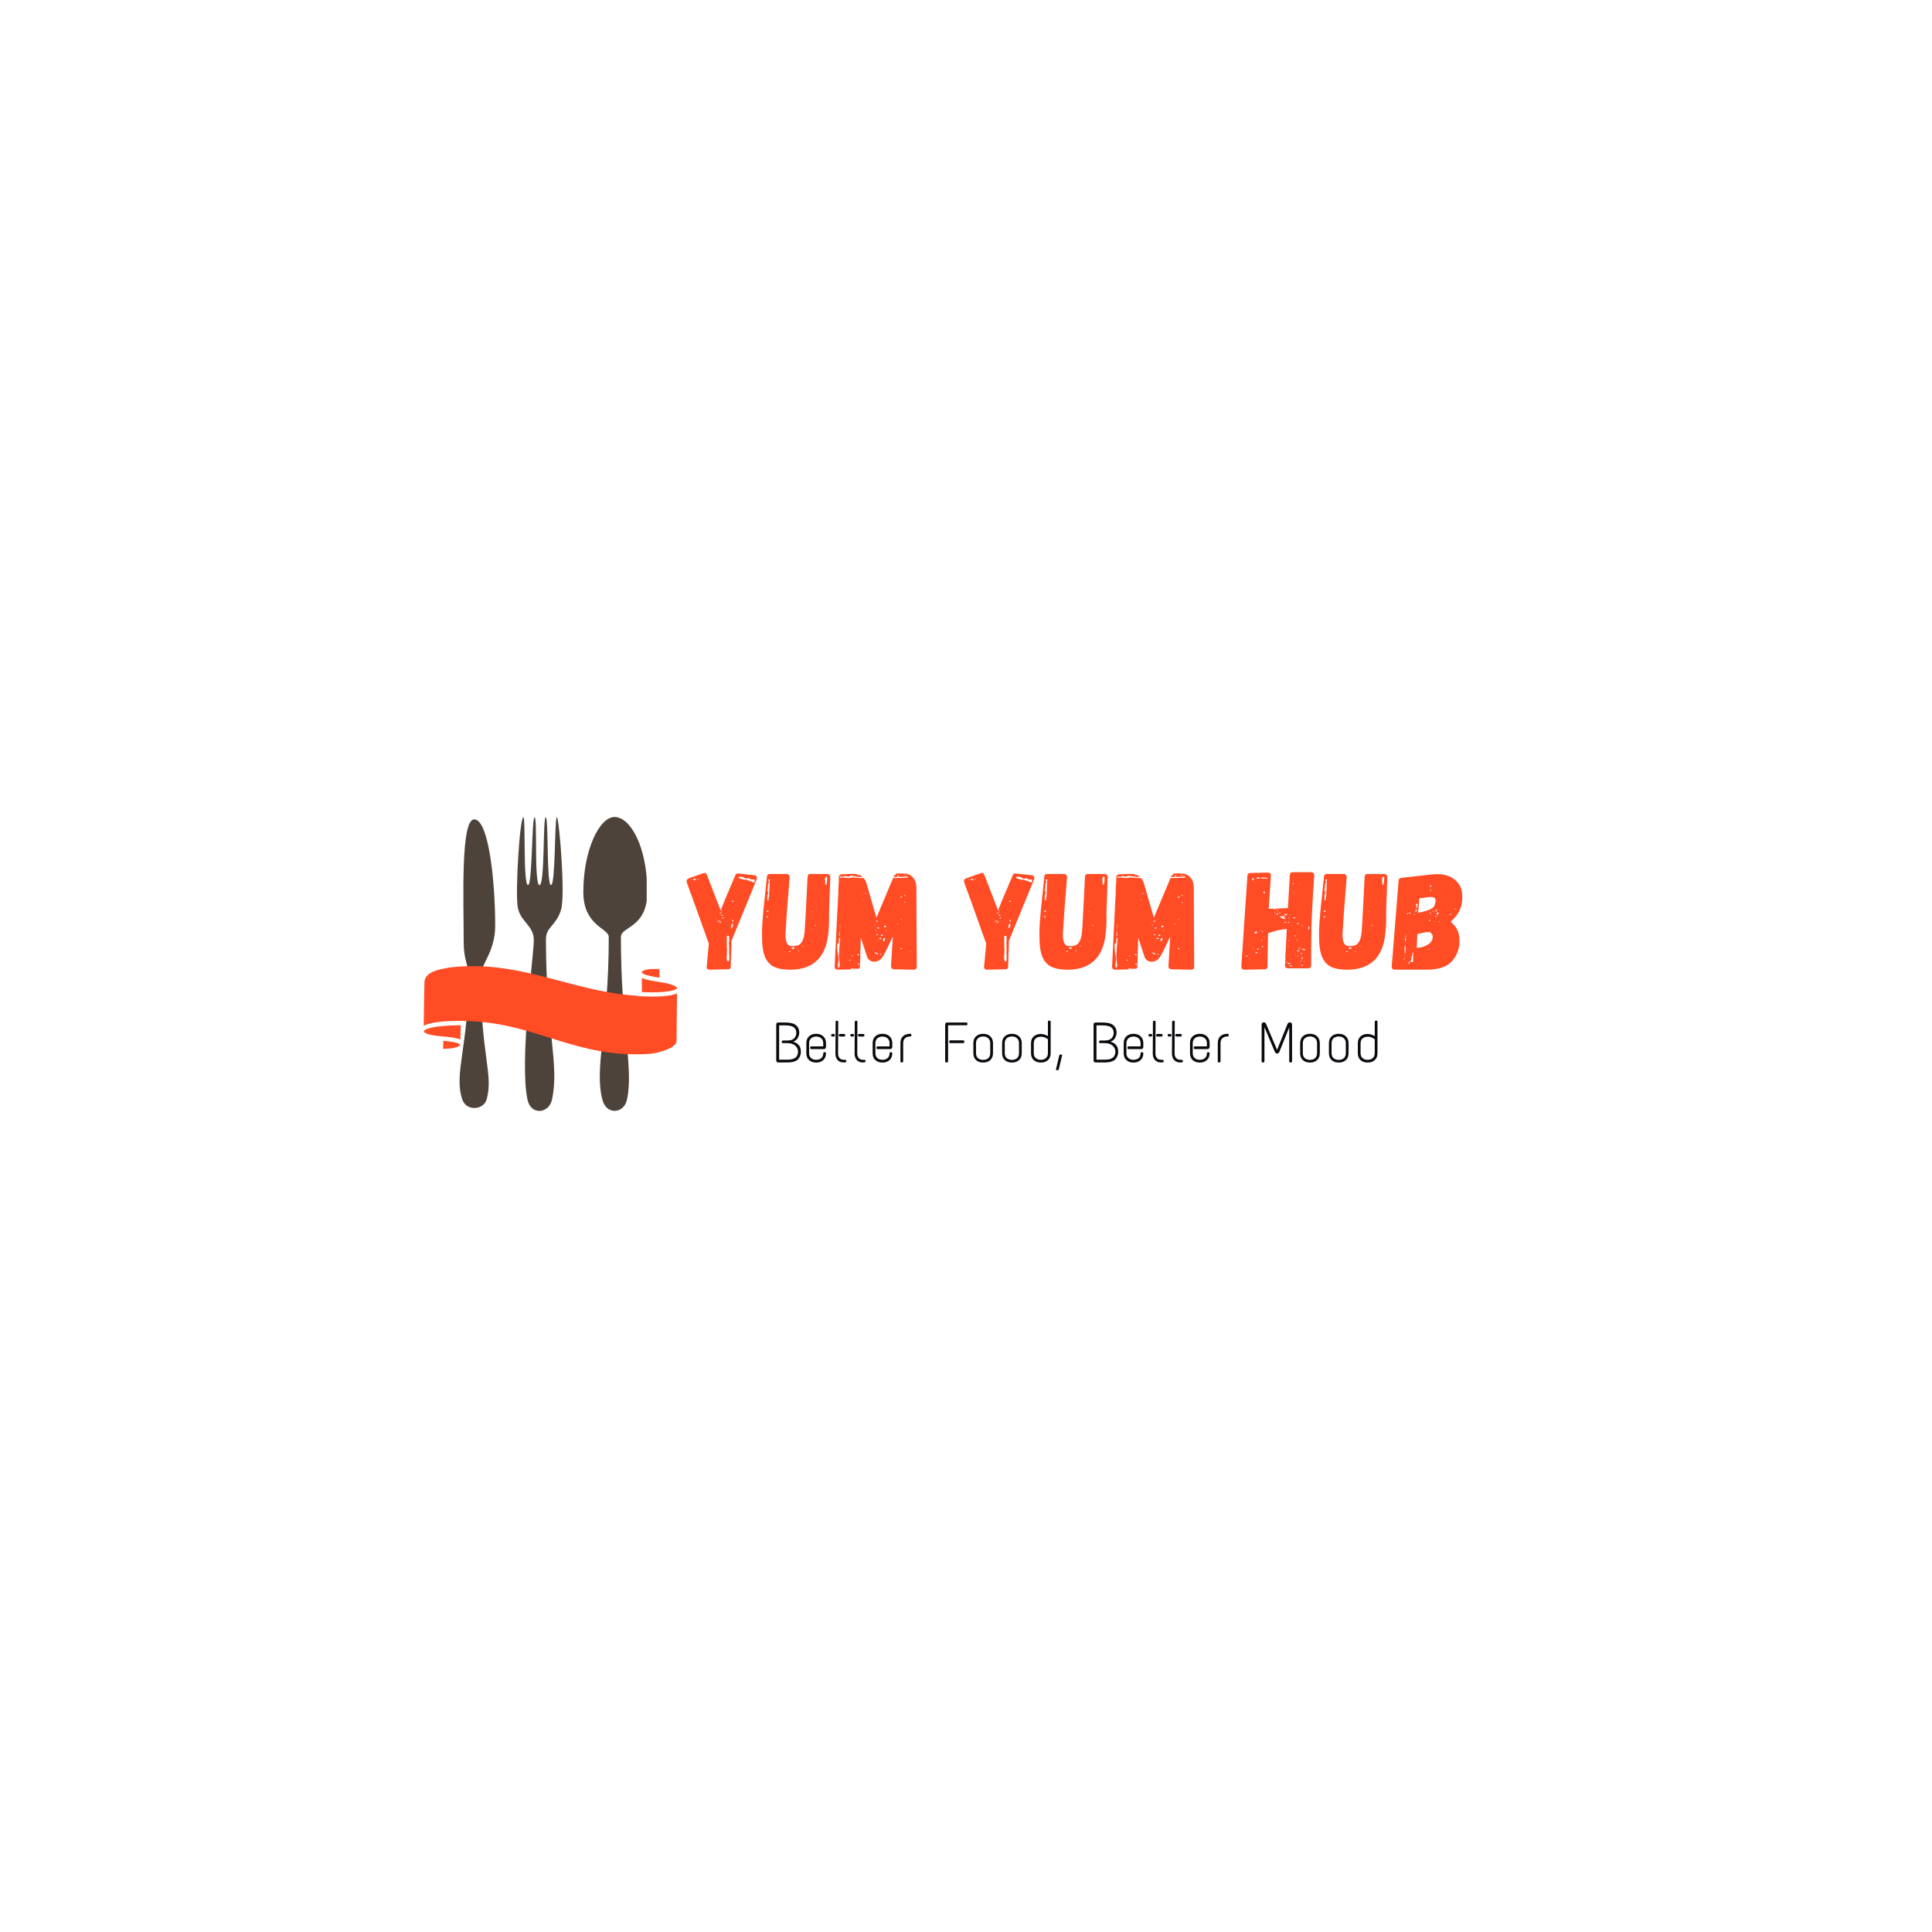 <svg xmlns="http://www.w3.org/2000/svg" xmlns:xlink="http://www.w3.org/1999/xlink" width="500" zoomAndPan="magnify" viewBox="0 0 375 375" height="500" preserveAspectRatio="xMidYMid meet" version="1.0"><defs><filter x="0%" y="0%" width="100%" height="100%" id="ba984f035d"><feColorMatrix values="0 0 0 0 1 0 0 0 0 1 0 0 0 0 1 0 0 0 1 0" color-interpolation-filters="sRGB"/></filter><g/><clipPath id="6cef706cad"><path d="M 100 158.438 L 110 158.438 L 110 216 L 100 216 Z M 100 158.438 " clip-rule="nonzero"/></clipPath><clipPath id="b64d819a3f"><path d="M 113 158.438 L 125.523 158.438 L 125.523 216 L 113 216 Z M 113 158.438 " clip-rule="nonzero"/></clipPath><mask id="66958858ef"><g filter="url(#ba984f035d)"><rect x="-37.5" width="450" fill="#000000" y="-37.5" height="450" fill-opacity="0.3"/></g></mask><clipPath id="a643d2b86d"><path d="M 0.039 0.16 L 0.52 0.16 L 0.52 0.641 L 0.039 0.641 Z M 0.039 0.16 " clip-rule="nonzero"/></clipPath><clipPath id="f51a3e90ed"><rect x="0" width="1" y="0" height="1"/></clipPath><mask id="f2128a6819"><g filter="url(#ba984f035d)"><rect x="-37.5" width="450" fill="#000000" y="-37.5" height="450" fill-opacity="0.3"/></g></mask><clipPath id="5ee016482e"><path d="M 0.48 0.801 L 5.281 0.801 L 5.281 13.52 L 0.48 13.52 Z M 0.48 0.801 " clip-rule="nonzero"/></clipPath><clipPath id="f4498cb89b"><rect x="0" width="6" y="0" height="14"/></clipPath><mask id="d9d1c05e7d"><g filter="url(#ba984f035d)"><rect x="-37.5" width="450" fill="#000000" y="-37.5" height="450" fill-opacity="0.3"/></g></mask><clipPath id="194fdfcf01"><path d="M 0.121 0.801 L 4.922 0.801 L 4.922 13.52 L 0.121 13.52 Z M 0.121 0.801 " clip-rule="nonzero"/></clipPath><clipPath id="f95ea8ef53"><rect x="0" width="5" y="0" height="14"/></clipPath><clipPath id="f6e9425951"><path d="M 82.234 187.5 L 131.734 187.5 L 131.734 204.75 L 82.234 204.75 Z M 82.234 187.5 " clip-rule="nonzero"/></clipPath><clipPath id="1ec83443c6"><path d="M 124 189 L 131.734 189 L 131.734 193 L 124 193 Z M 124 189 " clip-rule="nonzero"/></clipPath><clipPath id="f2aa853c35"><path d="M 82.234 198 L 90 198 L 90 202 L 82.234 202 Z M 82.234 198 " clip-rule="nonzero"/></clipPath></defs><g clip-path="url(#6cef706cad)"><path fill="#4d433a" d="M 103.613 182.488 C 103.613 185.441 100.781 205.984 102.387 213.445 C 103.055 216.559 106.559 216.152 107.141 213.445 C 108.621 206.559 105.969 200.223 105.969 182.328 C 105.969 179.875 107.859 179.812 108.883 176.652 C 109.797 173.828 108.508 158.625 108.094 158.625 C 107.617 158.625 107.852 171.793 106.953 171.793 C 106.047 171.793 106.504 158.805 105.93 158.625 C 105.355 158.449 105.777 171.793 104.715 171.793 C 103.645 171.793 104.34 158.625 103.766 158.625 C 103.195 158.625 103.355 171.793 102.48 171.793 C 101.516 171.793 102.035 158.625 101.605 158.625 C 100.875 158.625 100.02 172.922 100.473 175.945 C 100.926 178.965 103.613 179.535 103.613 182.488 Z M 103.613 182.488 " fill-opacity="1" fill-rule="nonzero"/></g><g clip-path="url(#b64d819a3f)"><path fill="#4d433a" d="M 118.16 181.855 C 118.16 199.828 115.273 207.137 116.93 213.48 C 117.723 216.504 121.105 216.148 121.688 213.48 C 123.031 207.336 120.516 199.465 120.516 181.855 C 120.516 179.805 125.641 180.156 125.641 173.152 C 125.641 164.383 122.379 158.578 119.273 158.578 C 116.371 158.578 113.223 164.941 113.223 173.152 C 113.223 179.73 118.16 180.168 118.16 181.855 Z M 118.16 181.855 " fill-opacity="1" fill-rule="nonzero"/></g><path fill="#4d433a" d="M 90.941 189.059 C 90.941 203.332 88.055 208.328 89.715 213.367 C 90.504 215.77 93.887 215.488 94.469 213.367 C 95.812 208.488 93.301 204.902 93.301 189.254 C 93.301 187.34 96.117 184.668 96.117 179.734 C 96.117 170.965 94.84 159.039 92.055 159.039 C 89.387 159.039 90 174.41 90 182.816 C 90 186.43 90.941 187.367 90.941 189.059 Z M 90.941 189.059 " fill-opacity="1" fill-rule="nonzero"/><g mask="url(#66958858ef)"><g transform="matrix(1, 0, 0, 1, 101, 170)"><g clip-path="url(#f51a3e90ed)"><g clip-path="url(#a643d2b86d)"><path fill="#4d433a" d="M 0.426 0.383 C 0.422 0.477 0.379 0.543 0.328 0.531 C 0.281 0.52 0.25 0.434 0.254 0.344 C 0.262 0.25 0.305 0.184 0.352 0.195 C 0.398 0.207 0.434 0.293 0.426 0.383 Z M 0.426 0.383 " fill-opacity="0.777" fill-rule="nonzero"/></g></g></g></g><g mask="url(#f2128a6819)"><g transform="matrix(1, 0, 0, 1, 102, 202)"><g clip-path="url(#f4498cb89b)"><g clip-path="url(#5ee016482e)"><path fill="#4d433a" d="M 0.711 11.344 C 0.996 12.637 2.215 13.547 3.469 12.957 C 4.859 12.305 5.059 10.148 5.07 8.977 C 5.086 6.902 4.871 5.371 4.621 3.34 C 4.543 2.707 4.418 1.531 4.289 0.953 C 4.285 2.59 4.539 4.176 4.234 5.805 C 3.781 7.336 4.285 10.129 2.82 11.152 C 2.098 11.66 0.793 10.656 0.711 11.344 Z M 0.711 11.344 " fill-opacity="1" fill-rule="nonzero"/></g></g></g></g><g mask="url(#d9d1c05e7d)"><g transform="matrix(1, 0, 0, 1, 117, 202)"><g clip-path="url(#f95ea8ef53)"><g clip-path="url(#194fdfcf01)"><path fill="#4d433a" d="M 0.352 11.344 C 0.637 12.637 1.855 13.547 3.109 12.957 C 4.504 12.305 4.703 10.148 4.711 8.977 C 4.73 6.902 4.512 5.371 4.262 3.34 C 4.184 2.707 4.059 1.531 3.93 0.953 C 3.926 2.59 4.184 4.176 3.875 5.805 C 3.422 7.336 3.926 10.129 2.465 11.152 C 1.738 11.66 0.434 10.656 0.352 11.344 Z M 0.352 11.344 " fill-opacity="1" fill-rule="nonzero"/></g></g></g></g><g clip-path="url(#f6e9425951)"><path fill="#ff4c24" d="M 91.781 187.523 C 90.289 187.523 88.789 187.613 87.32 187.785 C 87.211 187.812 87.008 187.852 86.766 187.891 C 85.277 188.148 82.578 188.617 82.391 190.52 C 82.316 193.934 82.281 195.844 82.246 199.102 C 82.273 199.086 82.305 199.07 82.34 199.055 C 82.398 199.023 82.43 199.008 82.465 198.992 C 83.996 198.301 86.965 198.156 89.188 198.156 C 89.617 198.156 89.879 198.16 89.879 198.16 L 90.293 198.172 L 90.293 198.176 C 96.691 198.285 101.758 199.879 106.66 201.422 C 111.691 203.004 116.895 204.641 123.484 204.641 C 124.371 204.641 125.277 204.609 126.176 204.551 C 128.199 204.312 131.141 203.402 131.312 202.141 L 131.34 198.891 C 131.359 196.938 131.379 194.93 131.414 192.809 C 130.52 193.227 128.898 193.438 126.586 193.438 C 125.41 193.438 124.434 193.383 124.164 193.363 L 123.766 193.336 L 123.766 193.277 C 118.398 192.977 113.5 191.672 108.758 190.414 C 103.41 188.992 97.875 187.523 91.781 187.523 " fill-opacity="1" fill-rule="nonzero"/></g><path fill="#ff4c24" d="M 128.016 189.773 L 127.977 188.102 C 127.652 188.086 127.344 188.074 127.059 188.074 C 125.156 188.074 124.617 188.512 124.578 188.629 C 124.578 188.668 124.578 188.719 124.586 188.773 C 124.602 188.883 124.902 189.316 128.016 189.773 " fill-opacity="1" fill-rule="nonzero"/><path fill="#ff4c24" d="M 86.035 202.012 L 86.012 203.574 C 88.398 203.559 89.074 203.113 89.258 202.918 C 89.289 202.883 89.305 202.855 89.316 202.84 C 89.312 202.816 89.309 202.797 89.305 202.77 C 89.242 202.633 88.855 202.254 86.035 202.012 " fill-opacity="1" fill-rule="nonzero"/><g clip-path="url(#1ec83443c6)"><path fill="#ff4c24" d="M 126.586 192.609 C 129.859 192.609 131.246 192.172 131.449 191.766 C 131.359 191.637 130.957 191.102 128.621 190.707 C 128.488 190.684 128.348 190.66 128.203 190.641 L 128.086 190.621 C 126.746 190.43 125.77 190.23 125.098 190.016 C 124.898 189.949 124.727 189.883 124.578 189.812 L 124.594 192.559 C 124.996 192.578 125.738 192.609 126.586 192.609 " fill-opacity="1" fill-rule="nonzero"/></g><g clip-path="url(#f2aa853c35)"><path fill="#ff4c24" d="M 84.605 199.316 C 83.59 199.488 82.441 199.68 82.246 200.23 L 82.258 200.25 C 82.328 200.359 82.812 200.902 85.441 201.129 L 85.676 201.148 C 87.531 201.289 88.699 201.484 89.355 201.777 L 89.441 198.996 C 87.957 199.004 86.465 199.09 84.961 199.254 L 84.605 199.316 " fill-opacity="1" fill-rule="nonzero"/></g><g fill="#ff4c24" fill-opacity="1"><g transform="translate(133.509, 188.215)"><g><path d="M 13.359 -18.062 C 13.391 -18 13.406 -17.906 13.406 -17.781 C 13.406 -17.695 13.395 -17.625 13.375 -17.562 L 8.484 -5.625 L 8.328 -0.625 C 8.328 -0.258 8.145 -0.078 7.781 -0.078 L 4.219 0 C 4.039 0 3.895 -0.055 3.781 -0.172 C 3.676 -0.285 3.633 -0.426 3.656 -0.594 L 4.078 -5.078 L 3.781 -5.859 C 2.195 -10.266 1.258 -12.891 0.969 -13.734 L 0.484 -15.031 C 0.191 -15.789 -0.039 -16.457 -0.219 -17.031 C -0.238 -17.062 -0.25 -17.113 -0.25 -17.188 C -0.25 -17.312 -0.211 -17.422 -0.141 -17.516 C -0.066 -17.609 0.016 -17.672 0.109 -17.703 L 3 -18.734 C 3.102 -18.766 3.188 -18.781 3.25 -18.781 C 3.445 -18.781 3.598 -18.656 3.703 -18.406 L 6.359 -11.516 L 6.922 -12.859 L 7.031 -12.891 L 6.922 -12.922 L 9.219 -18.328 C 9.32 -18.598 9.508 -18.711 9.781 -18.672 L 12.922 -18.328 C 13.086 -18.328 13.234 -18.238 13.359 -18.062 Z M 12.969 -17.438 C 12.938 -17.438 12.922 -17.453 12.922 -17.484 C 12.922 -17.484 12.914 -17.488 12.906 -17.5 C 12.895 -17.508 12.879 -17.516 12.859 -17.516 L 12.297 -17.516 C 12.141 -17.609 12.039 -17.656 12 -17.656 L 11.891 -17.734 C 11.859 -17.734 11.805 -17.75 11.734 -17.781 C 11.609 -17.707 11.484 -17.672 11.359 -17.672 C 11.242 -17.672 11.176 -17.691 11.156 -17.734 C 10.945 -17.859 10.77 -17.945 10.625 -18 C 10.477 -18.039 10.297 -18.062 10.078 -18.062 C 10.047 -18.062 10.004 -18.039 9.953 -18 C 9.91 -17.969 9.891 -17.93 9.891 -17.891 C 9.891 -17.785 9.953 -17.723 10.078 -17.703 C 10.203 -17.68 10.289 -17.66 10.344 -17.641 C 10.406 -17.629 10.488 -17.598 10.594 -17.547 C 10.707 -17.492 10.852 -17.469 11.031 -17.469 L 11.359 -17.469 L 11.562 -17.375 L 12.062 -17.219 L 12.547 -17.031 C 12.691 -16.977 12.781 -16.953 12.812 -16.953 L 12.969 -16.969 Z M 1.406 -17.406 C 1.551 -17.445 1.625 -17.484 1.625 -17.516 C 1.5 -17.617 1.406 -17.672 1.344 -17.672 C 1.238 -17.672 1.133 -17.617 1.031 -17.516 C 1.082 -17.484 1.117 -17.422 1.141 -17.328 Z M 0.703 -17.516 C 0.672 -17.516 0.656 -17.539 0.656 -17.594 C 0.594 -17.57 0.562 -17.547 0.562 -17.516 L 0.594 -17.469 Z M 2.109 -17.516 L 2.031 -17.562 L 1.953 -17.594 C 1.859 -17.562 1.812 -17.523 1.812 -17.484 C 1.844 -17.473 1.895 -17.469 1.969 -17.469 Z M 8.812 -13.219 C 8.863 -13.27 8.898 -13.297 8.922 -13.297 L 8.844 -13.375 C 8.695 -13.375 8.613 -13.367 8.594 -13.359 L 8.516 -13.359 L 8.516 -13.25 C 8.535 -13.207 8.586 -13.188 8.672 -13.188 C 8.734 -13.188 8.781 -13.195 8.812 -13.219 Z M 6.438 -11.406 C 6.469 -11.375 6.539 -11.375 6.656 -11.406 L 6.656 -11.484 L 6.438 -11.516 L 6.438 -11.469 L 6.406 -11.469 Z M 6.266 -11.062 C 6.266 -11.062 6.195 -11.016 6.062 -10.922 L 6.375 -10.922 C 6.445 -10.922 6.52 -10.957 6.594 -11.031 L 6.484 -11.062 L 6.375 -11.078 C 6.301 -11.078 6.266 -11.07 6.266 -11.062 Z M 6.438 -10.484 C 6.469 -10.484 6.52 -10.504 6.594 -10.547 L 6.703 -10.484 L 6.812 -10.484 C 6.812 -10.504 6.828 -10.516 6.859 -10.516 C 6.785 -10.547 6.75 -10.582 6.75 -10.625 C 6.75 -10.656 6.719 -10.672 6.656 -10.672 C 6.613 -10.672 6.566 -10.645 6.516 -10.594 C 6.492 -10.594 6.469 -10.578 6.438 -10.547 L 6.328 -10.516 C 6.359 -10.516 6.375 -10.504 6.375 -10.484 Z M 6.703 -10.141 C 6.672 -10.098 6.656 -10.062 6.656 -10.031 C 6.656 -9.977 6.688 -9.93 6.75 -9.891 C 6.82 -9.93 6.867 -9.969 6.891 -10 L 6.969 -10.109 Z M 5.484 -9.844 C 5.43 -9.844 5.395 -9.832 5.375 -9.812 L 5.328 -9.781 L 5.375 -9.781 L 5.453 -9.734 Z M 8.859 -9.484 C 8.879 -9.523 8.883 -9.551 8.875 -9.562 C 8.863 -9.582 8.859 -9.602 8.859 -9.625 L 8.812 -9.625 C 8.812 -9.625 8.805 -9.629 8.797 -9.641 C 8.785 -9.648 8.781 -9.656 8.781 -9.656 L 8.734 -9.656 C 8.691 -9.656 8.645 -9.625 8.594 -9.562 C 8.633 -9.531 8.656 -9.488 8.656 -9.438 C 8.664 -9.395 8.68 -9.359 8.703 -9.328 L 8.781 -9.359 L 8.859 -9.359 Z M 6.031 -9.406 C 6.062 -9.426 6.086 -9.438 6.109 -9.438 C 6.129 -9.445 6.145 -9.461 6.156 -9.484 L 6.156 -9.453 L 6.328 -9.453 L 6.328 -9.516 L 6.156 -9.516 L 6.156 -9.484 L 5.922 -9.516 C 5.828 -9.516 5.781 -9.477 5.781 -9.406 C 5.781 -9.332 5.816 -9.297 5.891 -9.297 Z M 6.219 -9.141 C 6.375 -9.141 6.461 -9.191 6.484 -9.297 C 6.453 -9.297 6.426 -9.305 6.406 -9.328 L 6.328 -9.359 C 6.273 -9.359 6.219 -9.328 6.156 -9.266 C 6.094 -9.211 6.062 -9.176 6.062 -9.156 Z M 5.859 -9 L 5.844 -8.969 L 5.891 -8.953 L 5.922 -8.969 Z M 8.625 -8.219 C 8.57 -8.195 8.523 -8.207 8.484 -8.25 C 8.523 -8.258 8.547 -8.285 8.547 -8.328 C 8.578 -8.379 8.641 -8.422 8.734 -8.453 L 8.844 -8.516 L 8.781 -8.625 C 8.75 -8.656 8.734 -8.68 8.734 -8.703 C 8.734 -8.754 8.742 -8.789 8.766 -8.812 L 8.766 -8.891 L 8.625 -8.891 C 8.602 -8.91 8.578 -8.914 8.547 -8.906 C 8.523 -8.895 8.504 -8.891 8.484 -8.891 L 8.547 -8.734 L 8.484 -8.703 L 8.453 -8.656 C 8.441 -8.656 8.438 -8.645 8.438 -8.625 L 8.375 -8.453 L 8.359 -8.328 C 8.359 -8.285 8.375 -8.25 8.406 -8.219 C 8.438 -8.195 8.473 -8.148 8.516 -8.078 L 8.625 -8.078 C 8.656 -8.078 8.707 -8.098 8.781 -8.141 C 8.781 -8.141 8.773 -8.141 8.766 -8.141 C 8.766 -8.148 8.766 -8.156 8.766 -8.156 L 8.766 -8.188 C 8.723 -8.207 8.676 -8.219 8.625 -8.219 Z M 8 -8.031 L 8.156 -8 L 8.156 -8.062 Z M 8.031 -2.703 C 8.051 -2.734 8.062 -2.805 8.062 -2.922 C 8.062 -2.953 8.039 -2.969 8 -2.969 L 8 -3.656 C 8.02 -3.738 8.031 -3.867 8.031 -4.047 C 8.031 -4.117 8.02 -4.176 8 -4.219 L 8 -4.969 L 7.969 -5.031 C 7.957 -5.051 7.953 -5.078 7.953 -5.109 C 7.953 -5.16 7.957 -5.188 7.969 -5.188 C 8.008 -5.258 8.02 -5.332 8 -5.406 L 7.969 -5.516 L 8 -5.562 C 8 -5.582 8.004 -5.598 8.016 -5.609 C 8.023 -5.617 8.031 -5.633 8.031 -5.656 C 8.051 -5.719 8.051 -5.785 8.031 -5.859 C 8.008 -5.922 8 -5.992 8 -6.078 C 7.977 -6.129 7.977 -6.211 8 -6.328 L 8.031 -6.547 L 7.562 -6.547 L 7.562 -4.859 C 7.582 -4.805 7.594 -4.707 7.594 -4.562 C 7.594 -4.562 7.578 -4.547 7.547 -4.516 L 7.516 -4.484 C 7.516 -4.453 7.531 -4.414 7.562 -4.375 L 7.594 -4.297 C 7.613 -4.223 7.625 -4.086 7.625 -3.891 C 7.625 -3.711 7.613 -3.566 7.594 -3.453 L 7.562 -2.656 C 7.562 -2.613 7.547 -2.594 7.516 -2.594 C 7.492 -2.57 7.484 -2.547 7.484 -2.516 C 7.484 -2.473 7.492 -2.445 7.516 -2.438 C 7.516 -2.438 7.52 -2.43 7.531 -2.422 C 7.539 -2.41 7.547 -2.406 7.547 -2.406 C 7.578 -2.301 7.582 -2.219 7.562 -2.156 L 7.562 -1.953 L 7.547 -1.891 C 7.504 -1.859 7.504 -1.844 7.547 -1.844 L 7.656 -1.812 L 7.656 -1.703 C 7.738 -1.648 7.801 -1.625 7.844 -1.625 L 7.953 -1.625 L 7.969 -1.703 C 7.988 -1.703 8 -1.727 8 -1.781 L 8 -1.844 L 8.031 -1.844 Z M 8.031 -2.703 "/></g></g></g><g fill="#ff4c24" fill-opacity="1"><g transform="translate(148.16, 188.215)"><g><path d="M 5.656 -4.562 C 5.145 -4.562 4.789 -4.754 4.594 -5.141 C 4.395 -5.535 4.297 -6.07 4.297 -6.75 C 4.297 -7.008 4.316 -7.391 4.359 -7.891 L 4.594 -11.469 L 5.109 -17.969 L 5.109 -18.031 C 5.109 -18.176 5.051 -18.301 4.938 -18.406 C 4.832 -18.52 4.707 -18.578 4.562 -18.578 L 1.25 -18.578 C 0.914 -18.578 0.734 -18.41 0.703 -18.078 L 0.031 -11.656 C -0.133 -10.008 -0.227 -8.602 -0.25 -7.438 L -0.25 -6.562 C -0.25 -5.594 -0.211 -4.875 -0.141 -4.406 C 0.023 -2.906 0.504 -1.797 1.297 -1.078 C 2.055 -0.359 3.379 0 5.266 0 C 7.66 0 9.492 -0.711 10.766 -2.141 C 11.555 -3.055 12.102 -4.242 12.406 -5.703 C 12.645 -6.941 12.766 -8.273 12.766 -9.703 L 12.766 -11.484 L 13 -18 C 13 -18.145 12.941 -18.273 12.828 -18.391 C 12.723 -18.516 12.602 -18.578 12.469 -18.578 L 9.141 -18.578 C 8.797 -18.578 8.613 -18.406 8.594 -18.062 L 8.266 -11.625 L 8.266 -11.594 C 8.191 -10.133 8.129 -9.035 8.078 -8.297 L 8 -7.266 C 8 -7.191 7.973 -6.992 7.922 -6.672 C 7.816 -6.004 7.602 -5.484 7.281 -5.109 C 6.969 -4.742 6.426 -4.562 5.656 -4.562 Z M 12.359 -17.172 C 12.297 -16.898 12.266 -16.695 12.266 -16.562 C 12.266 -16.562 12.27 -16.555 12.281 -16.547 C 12.289 -16.547 12.297 -16.547 12.297 -16.547 C 12.297 -16.523 12.305 -16.516 12.328 -16.516 L 12.031 -16.516 L 12 -16.844 L 12 -17.172 C 12 -17.328 11.988 -17.426 11.969 -17.469 L 11.969 -17.625 C 11.969 -17.676 11.984 -17.754 12.016 -17.859 C 12.055 -17.973 12.113 -18.031 12.188 -18.031 C 12.332 -18.031 12.398 -17.969 12.391 -17.844 C 12.379 -17.727 12.375 -17.664 12.375 -17.656 L 12.375 -17.547 Z M 0.812 -14.516 C 0.812 -14.566 0.836 -14.617 0.891 -14.672 L 0.953 -14.844 L 0.922 -15 L 0.891 -15.188 L 0.844 -15.328 L 0.781 -15.469 L 0.844 -15.656 L 0.922 -15.953 C 0.922 -15.961 0.898 -15.988 0.859 -16.031 L 0.844 -16.109 C 0.844 -16.129 0.859 -16.156 0.891 -16.188 L 0.922 -16.547 C 0.953 -16.578 0.969 -16.602 0.969 -16.625 C 0.988 -16.645 0.988 -16.691 0.969 -16.766 C 1.039 -16.836 1.078 -16.898 1.078 -16.953 L 1.078 -17.141 C 1.055 -17.211 1.031 -17.27 1 -17.312 C 0.977 -17.352 0.941 -17.395 0.891 -17.438 C 0.984 -17.438 1.031 -17.445 1.031 -17.469 C 1.062 -17.5 1.098 -17.516 1.141 -17.516 L 1.266 -17.516 L 1.109 -14.078 C 1.055 -13.992 0.992 -13.93 0.922 -13.891 L 0.922 -13.844 C 0.953 -13.844 0.969 -13.832 0.969 -13.812 C 1.008 -13.812 1.047 -13.828 1.078 -13.859 C 1.078 -13.754 1.051 -13.648 1 -13.547 C 0.945 -13.473 0.898 -13.438 0.859 -13.438 C 0.859 -13.469 0.844 -13.484 0.812 -13.484 L 0.781 -13.547 Z M 0.969 -11.156 C 0.844 -11.176 0.738 -11.234 0.656 -11.328 L 0.672 -11.438 L 0.781 -11.469 L 0.969 -11.484 Z M 9.516 -11.297 C 9.492 -11.273 9.477 -11.254 9.469 -11.234 C 9.457 -11.223 9.445 -11.219 9.438 -11.219 C 9.438 -11.219 9.43 -11.211 9.422 -11.203 C 9.41 -11.191 9.406 -11.188 9.406 -11.188 C 9.375 -11.188 9.359 -11.207 9.359 -11.25 L 9.359 -11.328 Z M 0.922 -10.359 C 0.922 -10.191 0.859 -10.109 0.734 -10.109 C 0.68 -10.109 0.633 -10.133 0.594 -10.188 C 0.613 -10.258 0.723 -10.344 0.922 -10.438 Z M 10.188 -8.656 C 10.207 -8.594 10.195 -8.555 10.156 -8.547 L 9.953 -8.547 L 10 -8.656 Z M 9.625 -7.781 C 9.602 -7.77 9.578 -7.766 9.547 -7.766 C 9.547 -7.797 9.516 -7.82 9.453 -7.844 C 9.492 -7.844 9.516 -7.848 9.516 -7.859 L 9.562 -7.859 C 9.625 -7.859 9.66 -7.852 9.672 -7.844 Z M 9.109 -5.75 L 9.188 -5.812 L 9.188 -5.75 L 9.109 -5.703 Z M 9.484 -5.484 L 9.562 -5.484 L 9.547 -5.375 L 9.453 -5.375 Z M 7.766 -4.625 C 7.773 -4.57 7.773 -4.535 7.766 -4.516 L 7.516 -4.516 L 7.562 -4.625 Z M 6.109 -4.266 C 6.055 -4.16 6.016 -4.098 5.984 -4.078 C 5.961 -4.055 5.906 -4.047 5.812 -4.047 L 5.672 -4.047 C 5.566 -4.047 5.492 -4.102 5.453 -4.219 C 5.453 -4.238 5.484 -4.273 5.547 -4.328 C 5.672 -4.328 5.77 -4.32 5.844 -4.312 C 5.914 -4.301 5.969 -4.297 6 -4.297 Z M 6.812 -4.219 L 6.844 -4.297 L 6.922 -4.266 L 6.859 -4.188 Z M 6.781 -3.328 L 6.812 -3.812 L 6.891 -3.812 L 6.812 -3.328 Z M 4.969 -3.547 C 4.969 -3.555 5.004 -3.598 5.078 -3.672 C 5.078 -3.672 5.102 -3.648 5.156 -3.609 C 5.219 -3.578 5.266 -3.523 5.297 -3.453 L 5 -3.438 Z M 4.969 -3.547 "/></g></g></g><g fill="#ff4c24" fill-opacity="1"><g transform="translate(162.27, 188.215)"><g><path d="M 15.672 -0.547 C 15.672 -0.398 15.617 -0.27 15.516 -0.156 C 15.41 -0.051 15.285 0 15.141 0 L 11.219 -0.078 C 11.07 -0.078 10.941 -0.133 10.828 -0.25 C 10.711 -0.375 10.66 -0.508 10.672 -0.656 L 11.031 -6.438 L 9.594 -3.453 C 9.395 -3.047 9.188 -2.691 8.969 -2.391 C 8.758 -2.098 8.52 -1.883 8.25 -1.75 C 8.008 -1.613 7.727 -1.547 7.406 -1.547 C 7.062 -1.547 6.758 -1.645 6.5 -1.844 C 6.238 -2.051 6.055 -2.352 5.953 -2.75 L 4.922 -5.891 L 4.812 -6.266 L 4.734 -3.562 L 4.672 -3.547 L 4.672 -3.406 L 4.734 -3.406 L 4.656 -0.625 C 4.656 -0.438 4.57 -0.281 4.406 -0.156 C 4.375 -0.176 4.301 -0.188 4.188 -0.188 L 3.453 -0.188 L 3.297 -0.219 L 3.141 -0.266 C 3.078 -0.266 3.016 -0.242 2.953 -0.203 C 2.891 -0.172 2.852 -0.129 2.844 -0.078 L 4.109 -0.078 L 0.297 0 C 0.129 0 -0.004 -0.051 -0.109 -0.156 C -0.211 -0.27 -0.266 -0.406 -0.266 -0.562 L 0.156 -9.328 L 0.438 -14.766 C 0.469 -14.961 0.469 -15.102 0.438 -15.188 L 0.562 -17.969 C 0.582 -18.312 0.766 -18.492 1.109 -18.516 L 3.25 -18.594 L 3.266 -18.547 C 3.285 -18.523 3.316 -18.516 3.359 -18.516 L 3.266 -18.594 L 3.406 -18.594 C 4.102 -18.613 4.68 -18.426 5.141 -18.031 C 4.992 -18.008 4.773 -18 4.484 -18 C 4.254 -18 4.02 -18.035 3.781 -18.109 C 3.727 -18.109 3.406 -18.156 2.812 -18.25 C 2.707 -18.125 2.598 -18.062 2.484 -18.062 L 2.109 -18.109 C 1.961 -18.148 1.852 -18.172 1.781 -18.172 C 1.633 -18.172 1.508 -18.113 1.406 -18 C 1.301 -18.051 1.219 -18.078 1.156 -18.078 C 1.125 -18.078 1.094 -18.066 1.062 -18.047 C 1.039 -18.035 1.031 -18.02 1.031 -18 L 0.969 -17.969 C 0.969 -17.969 0.914 -18.051 0.812 -18.219 L 0.75 -17.844 C 0.895 -17.863 1.094 -17.875 1.344 -17.875 C 1.633 -17.875 1.891 -17.852 2.109 -17.812 L 2.375 -17.781 C 2.469 -17.781 2.676 -17.801 3 -17.844 L 3.109 -17.891 L 3.219 -17.891 L 3.406 -17.922 L 3.516 -17.875 C 4.086 -17.812 4.707 -17.781 5.375 -17.781 C 5.57 -17.551 5.742 -17.25 5.891 -16.875 L 5.891 -16.844 L 7.844 -10.078 L 11.078 -17.781 C 11.91 -17.781 12.859 -17.812 13.922 -17.875 L 13.953 -18.109 C 13.223 -18.035 12.395 -18 11.469 -18 L 11.156 -18 L 11.328 -18.328 L 11.359 -18.438 L 11.375 -18.406 L 11.469 -18.359 C 11.551 -18.391 11.594 -18.43 11.594 -18.484 L 11.625 -18.547 L 11.625 -18.625 C 11.695 -18.656 11.77 -18.672 11.844 -18.672 L 13 -18.672 C 13.781 -18.672 14.367 -18.473 14.766 -18.078 C 15.316 -17.523 15.594 -16.832 15.594 -16 Z M 4.141 -18.375 L 4.156 -18.297 L 4.328 -18.297 L 4.375 -18.406 C 4.375 -18.457 4.336 -18.484 4.266 -18.484 C 4.234 -18.453 4.195 -18.438 4.156 -18.438 Z M 13.812 -18.219 C 13.582 -18.27 13.398 -18.32 13.266 -18.375 L 13.078 -18.438 C 13.117 -18.383 13.129 -18.348 13.109 -18.328 Z M 12.219 -18.25 C 12.176 -18.281 12.141 -18.297 12.109 -18.297 C 12.055 -18.297 12 -18.273 11.938 -18.234 C 11.883 -18.203 11.852 -18.172 11.844 -18.141 C 11.875 -18.098 11.898 -18.078 11.922 -18.078 C 11.922 -18.078 11.926 -18.07 11.938 -18.062 C 11.945 -18.062 11.953 -18.062 11.953 -18.062 L 12.219 -18.141 Z M 3.562 -18.297 C 3.582 -18.273 3.594 -18.273 3.594 -18.297 Z M 0.812 -17.297 L 0.75 -17.359 L 0.672 -17.297 Z M 0.75 -16.875 L 0.75 -17.031 L 0.656 -16.875 Z M 5.812 -14.969 C 5.812 -14.969 5.773 -14.93 5.703 -14.859 L 5.562 -14.703 L 5.781 -14.703 C 5.801 -14.742 5.812 -14.789 5.812 -14.844 Z M 5.078 -14.547 L 5.266 -14.547 L 5.266 -14.594 L 5.078 -14.594 Z M 13.484 -14.406 C 13.43 -14.445 13.406 -14.473 13.406 -14.484 L 13.219 -14.484 C 13.219 -14.43 13.242 -14.379 13.297 -14.328 L 13.406 -14.328 Z M 12.625 -14.266 C 12.625 -14.141 12.551 -14.062 12.406 -14.031 C 12.445 -13.988 12.492 -13.969 12.547 -13.969 C 12.617 -13.969 12.707 -14 12.812 -14.062 L 12.812 -14.219 Z M 5.516 -13.469 L 5.328 -13.562 C 5.328 -13.551 5.316 -13.547 5.297 -13.547 L 5.297 -13.516 L 5.266 -13.484 L 5.375 -13.469 Z M 13.469 -13.062 C 13.469 -13.133 13.41 -13.176 13.297 -13.188 L 13.25 -13.141 C 13.227 -13.098 13.203 -13.078 13.172 -13.078 C 13.18 -13.023 13.234 -13.02 13.328 -13.062 Z M 0.812 -10.156 L 0.734 -10.25 L 0.812 -10.078 Z M 12.562 -9.734 L 12.562 -9.703 L 12.656 -9.734 L 12.734 -9.734 C 12.734 -9.805 12.688 -9.844 12.594 -9.844 L 12.516 -9.781 Z M 7.781 -9.516 C 7.781 -9.441 7.789 -9.395 7.812 -9.375 C 7.832 -9.363 7.844 -9.336 7.844 -9.297 L 8.062 -9.297 L 8.109 -9.375 C 8.109 -9.375 8.102 -9.379 8.094 -9.391 C 8.082 -9.398 8.078 -9.406 8.078 -9.406 L 8.062 -9.438 L 8 -9.516 Z M 12 -8.969 C 11.906 -8.938 11.859 -8.895 11.859 -8.844 C 11.859 -8.801 11.867 -8.781 11.891 -8.781 L 11.922 -8.766 C 11.922 -8.773 11.938 -8.781 11.969 -8.781 L 12 -8.781 Z M 7.453 -8.703 L 7.484 -8.625 L 7.547 -8.594 C 7.598 -8.594 7.625 -8.641 7.625 -8.734 L 7.359 -8.766 Z M 0.812 -8.703 L 0.734 -8.703 L 0.734 -8.375 L 0.812 -8.375 Z M 9.672 -8.297 L 9.672 -8.328 C 9.672 -8.328 9.676 -8.332 9.688 -8.344 C 9.695 -8.352 9.703 -8.359 9.703 -8.359 C 9.723 -8.359 9.734 -8.375 9.734 -8.406 C 9.734 -8.5 9.66 -8.547 9.516 -8.547 C 9.441 -8.547 9.359 -8.488 9.266 -8.375 C 9.305 -8.375 9.328 -8.348 9.328 -8.297 C 9.348 -8.273 9.41 -8.266 9.516 -8.266 Z M 8.188 -7.969 C 8.238 -7.969 8.273 -7.977 8.297 -8 L 8.359 -8 C 8.41 -8.051 8.398 -8.125 8.328 -8.219 L 8 -8.141 L 7.891 -8.109 L 7.969 -8.062 Z M 0.812 -8.188 L 0.734 -8.188 L 0.734 -7.953 L 0.812 -7.953 Z M 7.703 -7.547 L 7.844 -7.547 L 7.844 -7.656 L 7.703 -7.656 Z M 9.844 -7.594 L 9.594 -7.594 L 9.594 -7.516 L 9.844 -7.516 Z M 0.625 -7.453 C 0.582 -7.441 0.57 -7.426 0.594 -7.406 C 0.613 -7.383 0.648 -7.367 0.703 -7.359 L 0.703 -7.547 C 0.703 -7.523 0.676 -7.492 0.625 -7.453 Z M 0.703 -7.297 C 0.703 -7.266 0.656 -7.227 0.562 -7.188 C 0.602 -7.113 0.625 -7.062 0.625 -7.031 C 0.625 -6.914 0.613 -6.844 0.594 -6.812 L 0.594 -6.703 C 0.594 -6.578 0.641 -6.488 0.734 -6.438 Z M 7.969 -6.734 L 8.062 -6.734 L 8.188 -6.781 L 8.109 -6.859 C 8.109 -6.859 8.094 -6.879 8.062 -6.922 C 8.02 -6.879 7.926 -6.859 7.781 -6.859 L 7.859 -6.703 Z M 9 -6.594 C 9.07 -6.613 9.109 -6.648 9.109 -6.703 C 9.109 -6.723 9.094 -6.75 9.062 -6.781 L 9.031 -6.781 L 9 -6.812 L 8.844 -6.812 C 8.75 -6.758 8.703 -6.711 8.703 -6.672 C 8.703 -6.641 8.719 -6.602 8.75 -6.562 C 8.789 -6.531 8.828 -6.516 8.859 -6.516 Z M 8.516 -5.969 C 8.547 -5.957 8.586 -5.953 8.641 -5.953 C 8.703 -5.961 8.77 -5.969 8.844 -5.969 C 8.75 -6.113 8.656 -6.188 8.562 -6.188 C 8.551 -6.188 8.473 -6.145 8.328 -6.062 L 8.406 -5.969 Z M 9.516 -5.922 C 9.547 -5.953 9.562 -5.977 9.562 -6 C 9.562 -6.051 9.508 -6.113 9.406 -6.188 C 9.332 -6.133 9.266 -6.066 9.203 -5.984 C 9.141 -5.898 9.109 -5.832 9.109 -5.781 C 9.109 -5.707 9.117 -5.664 9.141 -5.656 C 9.172 -5.594 9.234 -5.562 9.328 -5.562 C 9.398 -5.562 9.441 -5.594 9.453 -5.656 C 9.453 -5.707 9.461 -5.75 9.484 -5.781 C 9.484 -5.82 9.473 -5.844 9.453 -5.844 L 9.453 -5.922 Z M 0.562 -2.672 L 0.656 -4.297 L 0.812 -6.109 L 0.562 -6.156 L 0.562 -5.406 C 0.562 -5.281 0.508 -5.164 0.406 -5.062 L 0.266 -4.953 C 0.234 -4.91 0.219 -4.914 0.219 -4.969 L 0.266 -3.859 L 0.344 -3.156 L 0.453 -2.562 C 0.492 -2.312 0.516 -2.109 0.516 -1.953 C 0.516 -1.734 0.488 -1.5 0.438 -1.25 C 0.395 -1.133 0.375 -1.035 0.375 -0.953 L 0.406 -0.656 C 0.426 -0.594 0.438 -0.531 0.438 -0.469 C 0.438 -0.406 0.441 -0.348 0.453 -0.297 L 0.734 -0.656 Z M 8.297 -5.656 C 8.297 -5.664 8.27 -5.68 8.219 -5.703 C 8.176 -5.734 8.141 -5.75 8.109 -5.75 L 8.109 -5.656 L 8.141 -5.625 C 8.191 -5.625 8.227 -5.633 8.25 -5.656 Z M 7.844 -5.25 C 7.852 -5.25 7.867 -5.254 7.891 -5.266 C 7.91 -5.285 7.91 -5.297 7.891 -5.297 C 7.859 -5.297 7.844 -5.285 7.844 -5.266 Z M 12.844 -4.109 L 12.766 -4.156 C 12.723 -4.195 12.688 -4.219 12.656 -4.219 C 12.582 -4.219 12.523 -4.172 12.484 -4.078 C 12.484 -4.078 12.504 -4.062 12.547 -4.031 C 12.578 -3.988 12.617 -3.969 12.672 -3.969 C 12.691 -3.969 12.723 -3.988 12.766 -4.031 Z M 14.484 -3.516 C 14.484 -3.566 14.469 -3.594 14.438 -3.594 C 14.395 -3.594 14.348 -3.566 14.297 -3.516 Z M 8.141 -3.188 C 7.992 -3.188 7.867 -3.223 7.766 -3.297 C 7.691 -3.336 7.645 -3.359 7.625 -3.359 C 7.582 -3.359 7.547 -3.344 7.516 -3.312 C 7.492 -3.281 7.484 -3.258 7.484 -3.25 C 7.648 -3.176 7.75 -3.129 7.781 -3.109 L 7.922 -3.031 C 7.953 -2.988 8 -2.969 8.062 -2.969 L 8.141 -3.031 Z M 8.781 -2.953 L 8.703 -3.047 C 8.703 -3.047 8.664 -3.082 8.594 -3.156 C 8.539 -3.145 8.516 -3.102 8.516 -3.031 C 8.547 -2.988 8.582 -2.957 8.625 -2.938 C 8.676 -2.926 8.711 -2.91 8.734 -2.891 Z M 4.156 -2.922 C 4.156 -2.828 4.227 -2.781 4.375 -2.781 C 4.445 -2.781 4.484 -2.828 4.484 -2.922 C 4.484 -2.992 4.441 -3.031 4.359 -3.031 C 4.223 -3.031 4.156 -2.992 4.156 -2.922 Z M 3.266 -2.703 L 3.25 -2.734 L 3.109 -2.734 C 3.109 -2.734 3.102 -2.727 3.094 -2.719 C 3.082 -2.707 3.078 -2.703 3.078 -2.703 L 3.078 -2.656 C 3.078 -2.594 3.113 -2.562 3.188 -2.562 C 3.238 -2.602 3.266 -2.633 3.266 -2.656 Z M 8.062 -2.328 C 8 -2.328 7.969 -2.301 7.969 -2.25 L 8.062 -2.219 Z M 8.062 -1.969 L 8 -1.969 L 8 -1.859 L 8.062 -1.844 Z M 2.781 -1.844 C 2.781 -1.914 2.754 -1.953 2.703 -1.953 C 2.672 -1.953 2.629 -1.941 2.578 -1.922 C 2.535 -1.898 2.504 -1.879 2.484 -1.859 C 2.555 -1.785 2.645 -1.75 2.75 -1.75 C 2.75 -1.77 2.758 -1.781 2.781 -1.781 Z M 4.438 -0.969 L 4.438 -1.078 L 4.562 -1.188 L 4.406 -1.25 C 4.312 -1.25 4.266 -1.227 4.266 -1.188 L 4.266 -1.141 C 4.336 -1.066 4.367 -1.004 4.359 -0.953 C 4.336 -0.891 4.391 -0.859 4.516 -0.859 L 4.562 -0.859 L 4.562 -0.891 C 4.551 -0.91 4.523 -0.922 4.484 -0.922 Z M 4.438 -0.969 "/></g></g></g><g fill="#ff4c24" fill-opacity="1"><g transform="translate(179.246, 188.215)"><g/></g></g><g fill="#ff4c24" fill-opacity="1"><g transform="translate(187.355, 188.215)"><g><path d="M 13.359 -18.062 C 13.391 -18 13.406 -17.906 13.406 -17.781 C 13.406 -17.695 13.395 -17.625 13.375 -17.562 L 8.484 -5.625 L 8.328 -0.625 C 8.328 -0.258 8.145 -0.078 7.781 -0.078 L 4.219 0 C 4.039 0 3.895 -0.055 3.781 -0.172 C 3.676 -0.285 3.633 -0.426 3.656 -0.594 L 4.078 -5.078 L 3.781 -5.859 C 2.195 -10.266 1.258 -12.891 0.969 -13.734 L 0.484 -15.031 C 0.191 -15.789 -0.039 -16.457 -0.219 -17.031 C -0.238 -17.062 -0.25 -17.113 -0.25 -17.188 C -0.25 -17.312 -0.211 -17.422 -0.141 -17.516 C -0.066 -17.609 0.016 -17.672 0.109 -17.703 L 3 -18.734 C 3.102 -18.766 3.188 -18.781 3.25 -18.781 C 3.445 -18.781 3.598 -18.656 3.703 -18.406 L 6.359 -11.516 L 6.922 -12.859 L 7.031 -12.891 L 6.922 -12.922 L 9.219 -18.328 C 9.32 -18.598 9.508 -18.711 9.781 -18.672 L 12.922 -18.328 C 13.086 -18.328 13.234 -18.238 13.359 -18.062 Z M 12.969 -17.438 C 12.938 -17.438 12.922 -17.453 12.922 -17.484 C 12.922 -17.484 12.914 -17.488 12.906 -17.5 C 12.895 -17.508 12.879 -17.516 12.859 -17.516 L 12.297 -17.516 C 12.141 -17.609 12.039 -17.656 12 -17.656 L 11.891 -17.734 C 11.859 -17.734 11.805 -17.75 11.734 -17.781 C 11.609 -17.707 11.484 -17.672 11.359 -17.672 C 11.242 -17.672 11.176 -17.691 11.156 -17.734 C 10.945 -17.859 10.77 -17.945 10.625 -18 C 10.477 -18.039 10.297 -18.062 10.078 -18.062 C 10.047 -18.062 10.004 -18.039 9.953 -18 C 9.91 -17.969 9.891 -17.93 9.891 -17.891 C 9.891 -17.785 9.953 -17.723 10.078 -17.703 C 10.203 -17.68 10.289 -17.66 10.344 -17.641 C 10.406 -17.629 10.488 -17.598 10.594 -17.547 C 10.707 -17.492 10.852 -17.469 11.031 -17.469 L 11.359 -17.469 L 11.562 -17.375 L 12.062 -17.219 L 12.547 -17.031 C 12.691 -16.977 12.781 -16.953 12.812 -16.953 L 12.969 -16.969 Z M 1.406 -17.406 C 1.551 -17.445 1.625 -17.484 1.625 -17.516 C 1.5 -17.617 1.406 -17.672 1.344 -17.672 C 1.238 -17.672 1.133 -17.617 1.031 -17.516 C 1.082 -17.484 1.117 -17.422 1.141 -17.328 Z M 0.703 -17.516 C 0.672 -17.516 0.656 -17.539 0.656 -17.594 C 0.594 -17.57 0.562 -17.547 0.562 -17.516 L 0.594 -17.469 Z M 2.109 -17.516 L 2.031 -17.562 L 1.953 -17.594 C 1.859 -17.562 1.812 -17.523 1.812 -17.484 C 1.844 -17.473 1.895 -17.469 1.969 -17.469 Z M 8.812 -13.219 C 8.863 -13.27 8.898 -13.297 8.922 -13.297 L 8.844 -13.375 C 8.695 -13.375 8.613 -13.367 8.594 -13.359 L 8.516 -13.359 L 8.516 -13.25 C 8.535 -13.207 8.586 -13.188 8.672 -13.188 C 8.734 -13.188 8.781 -13.195 8.812 -13.219 Z M 6.438 -11.406 C 6.469 -11.375 6.539 -11.375 6.656 -11.406 L 6.656 -11.484 L 6.438 -11.516 L 6.438 -11.469 L 6.406 -11.469 Z M 6.266 -11.062 C 6.266 -11.062 6.195 -11.016 6.062 -10.922 L 6.375 -10.922 C 6.445 -10.922 6.52 -10.957 6.594 -11.031 L 6.484 -11.062 L 6.375 -11.078 C 6.301 -11.078 6.266 -11.07 6.266 -11.062 Z M 6.438 -10.484 C 6.469 -10.484 6.52 -10.504 6.594 -10.547 L 6.703 -10.484 L 6.812 -10.484 C 6.812 -10.504 6.828 -10.516 6.859 -10.516 C 6.785 -10.547 6.75 -10.582 6.75 -10.625 C 6.75 -10.656 6.719 -10.672 6.656 -10.672 C 6.613 -10.672 6.566 -10.645 6.516 -10.594 C 6.492 -10.594 6.469 -10.578 6.438 -10.547 L 6.328 -10.516 C 6.359 -10.516 6.375 -10.504 6.375 -10.484 Z M 6.703 -10.141 C 6.672 -10.098 6.656 -10.062 6.656 -10.031 C 6.656 -9.977 6.688 -9.93 6.75 -9.891 C 6.82 -9.93 6.867 -9.969 6.891 -10 L 6.969 -10.109 Z M 5.484 -9.844 C 5.43 -9.844 5.395 -9.832 5.375 -9.812 L 5.328 -9.781 L 5.375 -9.781 L 5.453 -9.734 Z M 8.859 -9.484 C 8.879 -9.523 8.883 -9.551 8.875 -9.562 C 8.863 -9.582 8.859 -9.602 8.859 -9.625 L 8.812 -9.625 C 8.812 -9.625 8.805 -9.629 8.797 -9.641 C 8.785 -9.648 8.781 -9.656 8.781 -9.656 L 8.734 -9.656 C 8.691 -9.656 8.645 -9.625 8.594 -9.562 C 8.633 -9.531 8.656 -9.488 8.656 -9.438 C 8.664 -9.395 8.68 -9.359 8.703 -9.328 L 8.781 -9.359 L 8.859 -9.359 Z M 6.031 -9.406 C 6.062 -9.426 6.086 -9.438 6.109 -9.438 C 6.129 -9.445 6.145 -9.461 6.156 -9.484 L 6.156 -9.453 L 6.328 -9.453 L 6.328 -9.516 L 6.156 -9.516 L 6.156 -9.484 L 5.922 -9.516 C 5.828 -9.516 5.781 -9.477 5.781 -9.406 C 5.781 -9.332 5.816 -9.297 5.891 -9.297 Z M 6.219 -9.141 C 6.375 -9.141 6.461 -9.191 6.484 -9.297 C 6.453 -9.297 6.426 -9.305 6.406 -9.328 L 6.328 -9.359 C 6.273 -9.359 6.219 -9.328 6.156 -9.266 C 6.094 -9.211 6.062 -9.176 6.062 -9.156 Z M 5.859 -9 L 5.844 -8.969 L 5.891 -8.953 L 5.922 -8.969 Z M 8.625 -8.219 C 8.57 -8.195 8.523 -8.207 8.484 -8.25 C 8.523 -8.258 8.547 -8.285 8.547 -8.328 C 8.578 -8.379 8.641 -8.422 8.734 -8.453 L 8.844 -8.516 L 8.781 -8.625 C 8.75 -8.656 8.734 -8.68 8.734 -8.703 C 8.734 -8.754 8.742 -8.789 8.766 -8.812 L 8.766 -8.891 L 8.625 -8.891 C 8.602 -8.91 8.578 -8.914 8.547 -8.906 C 8.523 -8.895 8.504 -8.891 8.484 -8.891 L 8.547 -8.734 L 8.484 -8.703 L 8.453 -8.656 C 8.441 -8.656 8.438 -8.645 8.438 -8.625 L 8.375 -8.453 L 8.359 -8.328 C 8.359 -8.285 8.375 -8.25 8.406 -8.219 C 8.438 -8.195 8.473 -8.148 8.516 -8.078 L 8.625 -8.078 C 8.656 -8.078 8.707 -8.098 8.781 -8.141 C 8.781 -8.141 8.773 -8.141 8.766 -8.141 C 8.766 -8.148 8.766 -8.156 8.766 -8.156 L 8.766 -8.188 C 8.723 -8.207 8.676 -8.219 8.625 -8.219 Z M 8 -8.031 L 8.156 -8 L 8.156 -8.062 Z M 8.031 -2.703 C 8.051 -2.734 8.062 -2.805 8.062 -2.922 C 8.062 -2.953 8.039 -2.969 8 -2.969 L 8 -3.656 C 8.02 -3.738 8.031 -3.867 8.031 -4.047 C 8.031 -4.117 8.02 -4.176 8 -4.219 L 8 -4.969 L 7.969 -5.031 C 7.957 -5.051 7.953 -5.078 7.953 -5.109 C 7.953 -5.16 7.957 -5.188 7.969 -5.188 C 8.008 -5.258 8.02 -5.332 8 -5.406 L 7.969 -5.516 L 8 -5.562 C 8 -5.582 8.004 -5.598 8.016 -5.609 C 8.023 -5.617 8.031 -5.633 8.031 -5.656 C 8.051 -5.719 8.051 -5.785 8.031 -5.859 C 8.008 -5.922 8 -5.992 8 -6.078 C 7.977 -6.129 7.977 -6.211 8 -6.328 L 8.031 -6.547 L 7.562 -6.547 L 7.562 -4.859 C 7.582 -4.805 7.594 -4.707 7.594 -4.562 C 7.594 -4.562 7.578 -4.547 7.547 -4.516 L 7.516 -4.484 C 7.516 -4.453 7.531 -4.414 7.562 -4.375 L 7.594 -4.297 C 7.613 -4.223 7.625 -4.086 7.625 -3.891 C 7.625 -3.711 7.613 -3.566 7.594 -3.453 L 7.562 -2.656 C 7.562 -2.613 7.547 -2.594 7.516 -2.594 C 7.492 -2.57 7.484 -2.547 7.484 -2.516 C 7.484 -2.473 7.492 -2.445 7.516 -2.438 C 7.516 -2.438 7.52 -2.43 7.531 -2.422 C 7.539 -2.41 7.547 -2.406 7.547 -2.406 C 7.578 -2.301 7.582 -2.219 7.562 -2.156 L 7.562 -1.953 L 7.547 -1.891 C 7.504 -1.859 7.504 -1.844 7.547 -1.844 L 7.656 -1.812 L 7.656 -1.703 C 7.738 -1.648 7.801 -1.625 7.844 -1.625 L 7.953 -1.625 L 7.969 -1.703 C 7.988 -1.703 8 -1.727 8 -1.781 L 8 -1.844 L 8.031 -1.844 Z M 8.031 -2.703 "/></g></g></g><g fill="#ff4c24" fill-opacity="1"><g transform="translate(202.006, 188.215)"><g><path d="M 5.656 -4.562 C 5.145 -4.562 4.789 -4.754 4.594 -5.141 C 4.395 -5.535 4.297 -6.07 4.297 -6.75 C 4.297 -7.008 4.316 -7.391 4.359 -7.891 L 4.594 -11.469 L 5.109 -17.969 L 5.109 -18.031 C 5.109 -18.176 5.051 -18.301 4.938 -18.406 C 4.832 -18.52 4.707 -18.578 4.562 -18.578 L 1.25 -18.578 C 0.914 -18.578 0.734 -18.41 0.703 -18.078 L 0.031 -11.656 C -0.133 -10.008 -0.227 -8.602 -0.25 -7.438 L -0.25 -6.562 C -0.25 -5.594 -0.211 -4.875 -0.141 -4.406 C 0.023 -2.906 0.504 -1.797 1.297 -1.078 C 2.055 -0.359 3.379 0 5.266 0 C 7.66 0 9.492 -0.711 10.766 -2.141 C 11.555 -3.055 12.102 -4.242 12.406 -5.703 C 12.645 -6.941 12.766 -8.273 12.766 -9.703 L 12.766 -11.484 L 13 -18 C 13 -18.145 12.941 -18.273 12.828 -18.391 C 12.723 -18.516 12.602 -18.578 12.469 -18.578 L 9.141 -18.578 C 8.797 -18.578 8.613 -18.406 8.594 -18.062 L 8.266 -11.625 L 8.266 -11.594 C 8.191 -10.133 8.129 -9.035 8.078 -8.297 L 8 -7.266 C 8 -7.191 7.973 -6.992 7.922 -6.672 C 7.816 -6.004 7.602 -5.484 7.281 -5.109 C 6.969 -4.742 6.426 -4.562 5.656 -4.562 Z M 12.359 -17.172 C 12.297 -16.898 12.266 -16.695 12.266 -16.562 C 12.266 -16.562 12.27 -16.555 12.281 -16.547 C 12.289 -16.547 12.297 -16.547 12.297 -16.547 C 12.297 -16.523 12.305 -16.516 12.328 -16.516 L 12.031 -16.516 L 12 -16.844 L 12 -17.172 C 12 -17.328 11.988 -17.426 11.969 -17.469 L 11.969 -17.625 C 11.969 -17.676 11.984 -17.754 12.016 -17.859 C 12.055 -17.973 12.113 -18.031 12.188 -18.031 C 12.332 -18.031 12.398 -17.969 12.391 -17.844 C 12.379 -17.727 12.375 -17.664 12.375 -17.656 L 12.375 -17.547 Z M 0.812 -14.516 C 0.812 -14.566 0.836 -14.617 0.891 -14.672 L 0.953 -14.844 L 0.922 -15 L 0.891 -15.188 L 0.844 -15.328 L 0.781 -15.469 L 0.844 -15.656 L 0.922 -15.953 C 0.922 -15.961 0.898 -15.988 0.859 -16.031 L 0.844 -16.109 C 0.844 -16.129 0.859 -16.156 0.891 -16.188 L 0.922 -16.547 C 0.953 -16.578 0.969 -16.602 0.969 -16.625 C 0.988 -16.645 0.988 -16.691 0.969 -16.766 C 1.039 -16.836 1.078 -16.898 1.078 -16.953 L 1.078 -17.141 C 1.055 -17.211 1.031 -17.27 1 -17.312 C 0.977 -17.352 0.941 -17.395 0.891 -17.438 C 0.984 -17.438 1.031 -17.445 1.031 -17.469 C 1.062 -17.5 1.098 -17.516 1.141 -17.516 L 1.266 -17.516 L 1.109 -14.078 C 1.055 -13.992 0.992 -13.93 0.922 -13.891 L 0.922 -13.844 C 0.953 -13.844 0.969 -13.832 0.969 -13.812 C 1.008 -13.812 1.047 -13.828 1.078 -13.859 C 1.078 -13.754 1.051 -13.648 1 -13.547 C 0.945 -13.473 0.898 -13.438 0.859 -13.438 C 0.859 -13.469 0.844 -13.484 0.812 -13.484 L 0.781 -13.547 Z M 0.969 -11.156 C 0.844 -11.176 0.738 -11.234 0.656 -11.328 L 0.672 -11.438 L 0.781 -11.469 L 0.969 -11.484 Z M 9.516 -11.297 C 9.492 -11.273 9.477 -11.254 9.469 -11.234 C 9.457 -11.223 9.445 -11.219 9.438 -11.219 C 9.438 -11.219 9.43 -11.211 9.422 -11.203 C 9.41 -11.191 9.406 -11.188 9.406 -11.188 C 9.375 -11.188 9.359 -11.207 9.359 -11.25 L 9.359 -11.328 Z M 0.922 -10.359 C 0.922 -10.191 0.859 -10.109 0.734 -10.109 C 0.68 -10.109 0.633 -10.133 0.594 -10.188 C 0.613 -10.258 0.723 -10.344 0.922 -10.438 Z M 10.188 -8.656 C 10.207 -8.594 10.195 -8.555 10.156 -8.547 L 9.953 -8.547 L 10 -8.656 Z M 9.625 -7.781 C 9.602 -7.77 9.578 -7.766 9.547 -7.766 C 9.547 -7.797 9.516 -7.82 9.453 -7.844 C 9.492 -7.844 9.516 -7.848 9.516 -7.859 L 9.562 -7.859 C 9.625 -7.859 9.66 -7.852 9.672 -7.844 Z M 9.109 -5.75 L 9.188 -5.812 L 9.188 -5.75 L 9.109 -5.703 Z M 9.484 -5.484 L 9.562 -5.484 L 9.547 -5.375 L 9.453 -5.375 Z M 7.766 -4.625 C 7.773 -4.57 7.773 -4.535 7.766 -4.516 L 7.516 -4.516 L 7.562 -4.625 Z M 6.109 -4.266 C 6.055 -4.16 6.016 -4.098 5.984 -4.078 C 5.961 -4.055 5.906 -4.047 5.812 -4.047 L 5.672 -4.047 C 5.566 -4.047 5.492 -4.102 5.453 -4.219 C 5.453 -4.238 5.484 -4.273 5.547 -4.328 C 5.672 -4.328 5.77 -4.32 5.844 -4.312 C 5.914 -4.301 5.969 -4.297 6 -4.297 Z M 6.812 -4.219 L 6.844 -4.297 L 6.922 -4.266 L 6.859 -4.188 Z M 6.781 -3.328 L 6.812 -3.812 L 6.891 -3.812 L 6.812 -3.328 Z M 4.969 -3.547 C 4.969 -3.555 5.004 -3.598 5.078 -3.672 C 5.078 -3.672 5.102 -3.648 5.156 -3.609 C 5.219 -3.578 5.266 -3.523 5.297 -3.453 L 5 -3.438 Z M 4.969 -3.547 "/></g></g></g><g fill="#ff4c24" fill-opacity="1"><g transform="translate(216.116, 188.215)"><g><path d="M 15.672 -0.547 C 15.672 -0.398 15.617 -0.27 15.516 -0.156 C 15.41 -0.051 15.285 0 15.141 0 L 11.219 -0.078 C 11.07 -0.078 10.941 -0.133 10.828 -0.25 C 10.711 -0.375 10.66 -0.508 10.672 -0.656 L 11.031 -6.438 L 9.594 -3.453 C 9.395 -3.047 9.188 -2.691 8.969 -2.391 C 8.758 -2.098 8.52 -1.883 8.25 -1.75 C 8.008 -1.613 7.727 -1.547 7.406 -1.547 C 7.062 -1.547 6.758 -1.645 6.5 -1.844 C 6.238 -2.051 6.055 -2.352 5.953 -2.75 L 4.922 -5.891 L 4.812 -6.266 L 4.734 -3.562 L 4.672 -3.547 L 4.672 -3.406 L 4.734 -3.406 L 4.656 -0.625 C 4.656 -0.438 4.57 -0.281 4.406 -0.156 C 4.375 -0.176 4.301 -0.188 4.188 -0.188 L 3.453 -0.188 L 3.297 -0.219 L 3.141 -0.266 C 3.078 -0.266 3.016 -0.242 2.953 -0.203 C 2.891 -0.172 2.852 -0.129 2.844 -0.078 L 4.109 -0.078 L 0.297 0 C 0.129 0 -0.004 -0.051 -0.109 -0.156 C -0.211 -0.27 -0.266 -0.406 -0.266 -0.562 L 0.156 -9.328 L 0.438 -14.766 C 0.469 -14.961 0.469 -15.102 0.438 -15.188 L 0.562 -17.969 C 0.582 -18.312 0.766 -18.492 1.109 -18.516 L 3.25 -18.594 L 3.266 -18.547 C 3.285 -18.523 3.316 -18.516 3.359 -18.516 L 3.266 -18.594 L 3.406 -18.594 C 4.102 -18.613 4.68 -18.426 5.141 -18.031 C 4.992 -18.008 4.773 -18 4.484 -18 C 4.254 -18 4.02 -18.035 3.781 -18.109 C 3.727 -18.109 3.406 -18.156 2.812 -18.25 C 2.707 -18.125 2.598 -18.062 2.484 -18.062 L 2.109 -18.109 C 1.961 -18.148 1.852 -18.172 1.781 -18.172 C 1.633 -18.172 1.508 -18.113 1.406 -18 C 1.301 -18.051 1.219 -18.078 1.156 -18.078 C 1.125 -18.078 1.094 -18.066 1.062 -18.047 C 1.039 -18.035 1.031 -18.02 1.031 -18 L 0.969 -17.969 C 0.969 -17.969 0.914 -18.051 0.812 -18.219 L 0.75 -17.844 C 0.895 -17.863 1.094 -17.875 1.344 -17.875 C 1.633 -17.875 1.891 -17.852 2.109 -17.812 L 2.375 -17.781 C 2.469 -17.781 2.676 -17.801 3 -17.844 L 3.109 -17.891 L 3.219 -17.891 L 3.406 -17.922 L 3.516 -17.875 C 4.086 -17.812 4.707 -17.781 5.375 -17.781 C 5.57 -17.551 5.742 -17.25 5.891 -16.875 L 5.891 -16.844 L 7.844 -10.078 L 11.078 -17.781 C 11.91 -17.781 12.859 -17.812 13.922 -17.875 L 13.953 -18.109 C 13.223 -18.035 12.395 -18 11.469 -18 L 11.156 -18 L 11.328 -18.328 L 11.359 -18.438 L 11.375 -18.406 L 11.469 -18.359 C 11.551 -18.391 11.594 -18.43 11.594 -18.484 L 11.625 -18.547 L 11.625 -18.625 C 11.695 -18.656 11.77 -18.672 11.844 -18.672 L 13 -18.672 C 13.781 -18.672 14.367 -18.473 14.766 -18.078 C 15.316 -17.523 15.594 -16.832 15.594 -16 Z M 4.141 -18.375 L 4.156 -18.297 L 4.328 -18.297 L 4.375 -18.406 C 4.375 -18.457 4.336 -18.484 4.266 -18.484 C 4.234 -18.453 4.195 -18.438 4.156 -18.438 Z M 13.812 -18.219 C 13.582 -18.27 13.398 -18.32 13.266 -18.375 L 13.078 -18.438 C 13.117 -18.383 13.129 -18.348 13.109 -18.328 Z M 12.219 -18.25 C 12.176 -18.281 12.141 -18.297 12.109 -18.297 C 12.055 -18.297 12 -18.273 11.938 -18.234 C 11.883 -18.203 11.852 -18.172 11.844 -18.141 C 11.875 -18.098 11.898 -18.078 11.922 -18.078 C 11.922 -18.078 11.926 -18.07 11.938 -18.062 C 11.945 -18.062 11.953 -18.062 11.953 -18.062 L 12.219 -18.141 Z M 3.562 -18.297 C 3.582 -18.273 3.594 -18.273 3.594 -18.297 Z M 0.812 -17.297 L 0.75 -17.359 L 0.672 -17.297 Z M 0.75 -16.875 L 0.75 -17.031 L 0.656 -16.875 Z M 5.812 -14.969 C 5.812 -14.969 5.773 -14.93 5.703 -14.859 L 5.562 -14.703 L 5.781 -14.703 C 5.801 -14.742 5.812 -14.789 5.812 -14.844 Z M 5.078 -14.547 L 5.266 -14.547 L 5.266 -14.594 L 5.078 -14.594 Z M 13.484 -14.406 C 13.43 -14.445 13.406 -14.473 13.406 -14.484 L 13.219 -14.484 C 13.219 -14.43 13.242 -14.379 13.297 -14.328 L 13.406 -14.328 Z M 12.625 -14.266 C 12.625 -14.141 12.551 -14.062 12.406 -14.031 C 12.445 -13.988 12.492 -13.969 12.547 -13.969 C 12.617 -13.969 12.707 -14 12.812 -14.062 L 12.812 -14.219 Z M 5.516 -13.469 L 5.328 -13.562 C 5.328 -13.551 5.316 -13.547 5.297 -13.547 L 5.297 -13.516 L 5.266 -13.484 L 5.375 -13.469 Z M 13.469 -13.062 C 13.469 -13.133 13.41 -13.176 13.297 -13.188 L 13.25 -13.141 C 13.227 -13.098 13.203 -13.078 13.172 -13.078 C 13.18 -13.023 13.234 -13.02 13.328 -13.062 Z M 0.812 -10.156 L 0.734 -10.25 L 0.812 -10.078 Z M 12.562 -9.734 L 12.562 -9.703 L 12.656 -9.734 L 12.734 -9.734 C 12.734 -9.805 12.688 -9.844 12.594 -9.844 L 12.516 -9.781 Z M 7.781 -9.516 C 7.781 -9.441 7.789 -9.395 7.812 -9.375 C 7.832 -9.363 7.844 -9.336 7.844 -9.297 L 8.062 -9.297 L 8.109 -9.375 C 8.109 -9.375 8.102 -9.379 8.094 -9.391 C 8.082 -9.398 8.078 -9.406 8.078 -9.406 L 8.062 -9.438 L 8 -9.516 Z M 12 -8.969 C 11.906 -8.938 11.859 -8.895 11.859 -8.844 C 11.859 -8.801 11.867 -8.781 11.891 -8.781 L 11.922 -8.766 C 11.922 -8.773 11.938 -8.781 11.969 -8.781 L 12 -8.781 Z M 7.453 -8.703 L 7.484 -8.625 L 7.547 -8.594 C 7.598 -8.594 7.625 -8.641 7.625 -8.734 L 7.359 -8.766 Z M 0.812 -8.703 L 0.734 -8.703 L 0.734 -8.375 L 0.812 -8.375 Z M 9.672 -8.297 L 9.672 -8.328 C 9.672 -8.328 9.676 -8.332 9.688 -8.344 C 9.695 -8.352 9.703 -8.359 9.703 -8.359 C 9.723 -8.359 9.734 -8.375 9.734 -8.406 C 9.734 -8.5 9.66 -8.547 9.516 -8.547 C 9.441 -8.547 9.359 -8.488 9.266 -8.375 C 9.305 -8.375 9.328 -8.348 9.328 -8.297 C 9.348 -8.273 9.41 -8.266 9.516 -8.266 Z M 8.188 -7.969 C 8.238 -7.969 8.273 -7.977 8.297 -8 L 8.359 -8 C 8.41 -8.051 8.398 -8.125 8.328 -8.219 L 8 -8.141 L 7.891 -8.109 L 7.969 -8.062 Z M 0.812 -8.188 L 0.734 -8.188 L 0.734 -7.953 L 0.812 -7.953 Z M 7.703 -7.547 L 7.844 -7.547 L 7.844 -7.656 L 7.703 -7.656 Z M 9.844 -7.594 L 9.594 -7.594 L 9.594 -7.516 L 9.844 -7.516 Z M 0.625 -7.453 C 0.582 -7.441 0.57 -7.426 0.594 -7.406 C 0.613 -7.383 0.648 -7.367 0.703 -7.359 L 0.703 -7.547 C 0.703 -7.523 0.676 -7.492 0.625 -7.453 Z M 0.703 -7.297 C 0.703 -7.266 0.656 -7.227 0.562 -7.188 C 0.602 -7.113 0.625 -7.062 0.625 -7.031 C 0.625 -6.914 0.613 -6.844 0.594 -6.812 L 0.594 -6.703 C 0.594 -6.578 0.641 -6.488 0.734 -6.438 Z M 7.969 -6.734 L 8.062 -6.734 L 8.188 -6.781 L 8.109 -6.859 C 8.109 -6.859 8.094 -6.879 8.062 -6.922 C 8.02 -6.879 7.926 -6.859 7.781 -6.859 L 7.859 -6.703 Z M 9 -6.594 C 9.07 -6.613 9.109 -6.648 9.109 -6.703 C 9.109 -6.723 9.094 -6.75 9.062 -6.781 L 9.031 -6.781 L 9 -6.812 L 8.844 -6.812 C 8.75 -6.758 8.703 -6.711 8.703 -6.672 C 8.703 -6.641 8.719 -6.602 8.75 -6.562 C 8.789 -6.531 8.828 -6.516 8.859 -6.516 Z M 8.516 -5.969 C 8.547 -5.957 8.586 -5.953 8.641 -5.953 C 8.703 -5.961 8.77 -5.969 8.844 -5.969 C 8.75 -6.113 8.656 -6.188 8.562 -6.188 C 8.551 -6.188 8.473 -6.145 8.328 -6.062 L 8.406 -5.969 Z M 9.516 -5.922 C 9.547 -5.953 9.562 -5.977 9.562 -6 C 9.562 -6.051 9.508 -6.113 9.406 -6.188 C 9.332 -6.133 9.266 -6.066 9.203 -5.984 C 9.141 -5.898 9.109 -5.832 9.109 -5.781 C 9.109 -5.707 9.117 -5.664 9.141 -5.656 C 9.172 -5.594 9.234 -5.562 9.328 -5.562 C 9.398 -5.562 9.441 -5.594 9.453 -5.656 C 9.453 -5.707 9.461 -5.75 9.484 -5.781 C 9.484 -5.82 9.473 -5.844 9.453 -5.844 L 9.453 -5.922 Z M 0.562 -2.672 L 0.656 -4.297 L 0.812 -6.109 L 0.562 -6.156 L 0.562 -5.406 C 0.562 -5.281 0.508 -5.164 0.406 -5.062 L 0.266 -4.953 C 0.234 -4.91 0.219 -4.914 0.219 -4.969 L 0.266 -3.859 L 0.344 -3.156 L 0.453 -2.562 C 0.492 -2.312 0.516 -2.109 0.516 -1.953 C 0.516 -1.734 0.488 -1.5 0.438 -1.25 C 0.395 -1.133 0.375 -1.035 0.375 -0.953 L 0.406 -0.656 C 0.426 -0.594 0.438 -0.531 0.438 -0.469 C 0.438 -0.406 0.441 -0.348 0.453 -0.297 L 0.734 -0.656 Z M 8.297 -5.656 C 8.297 -5.664 8.27 -5.68 8.219 -5.703 C 8.176 -5.734 8.141 -5.75 8.109 -5.75 L 8.109 -5.656 L 8.141 -5.625 C 8.191 -5.625 8.227 -5.633 8.25 -5.656 Z M 7.844 -5.25 C 7.852 -5.25 7.867 -5.254 7.891 -5.266 C 7.91 -5.285 7.91 -5.297 7.891 -5.297 C 7.859 -5.297 7.844 -5.285 7.844 -5.266 Z M 12.844 -4.109 L 12.766 -4.156 C 12.723 -4.195 12.688 -4.219 12.656 -4.219 C 12.582 -4.219 12.523 -4.172 12.484 -4.078 C 12.484 -4.078 12.504 -4.062 12.547 -4.031 C 12.578 -3.988 12.617 -3.969 12.672 -3.969 C 12.691 -3.969 12.723 -3.988 12.766 -4.031 Z M 14.484 -3.516 C 14.484 -3.566 14.469 -3.594 14.438 -3.594 C 14.395 -3.594 14.348 -3.566 14.297 -3.516 Z M 8.141 -3.188 C 7.992 -3.188 7.867 -3.223 7.766 -3.297 C 7.691 -3.336 7.645 -3.359 7.625 -3.359 C 7.582 -3.359 7.547 -3.344 7.516 -3.312 C 7.492 -3.281 7.484 -3.258 7.484 -3.25 C 7.648 -3.176 7.75 -3.129 7.781 -3.109 L 7.922 -3.031 C 7.953 -2.988 8 -2.969 8.062 -2.969 L 8.141 -3.031 Z M 8.781 -2.953 L 8.703 -3.047 C 8.703 -3.047 8.664 -3.082 8.594 -3.156 C 8.539 -3.145 8.516 -3.102 8.516 -3.031 C 8.547 -2.988 8.582 -2.957 8.625 -2.938 C 8.676 -2.926 8.711 -2.91 8.734 -2.891 Z M 4.156 -2.922 C 4.156 -2.828 4.227 -2.781 4.375 -2.781 C 4.445 -2.781 4.484 -2.828 4.484 -2.922 C 4.484 -2.992 4.441 -3.031 4.359 -3.031 C 4.223 -3.031 4.156 -2.992 4.156 -2.922 Z M 3.266 -2.703 L 3.25 -2.734 L 3.109 -2.734 C 3.109 -2.734 3.102 -2.727 3.094 -2.719 C 3.082 -2.707 3.078 -2.703 3.078 -2.703 L 3.078 -2.656 C 3.078 -2.594 3.113 -2.562 3.188 -2.562 C 3.238 -2.602 3.266 -2.633 3.266 -2.656 Z M 8.062 -2.328 C 8 -2.328 7.969 -2.301 7.969 -2.25 L 8.062 -2.219 Z M 8.062 -1.969 L 8 -1.969 L 8 -1.859 L 8.062 -1.844 Z M 2.781 -1.844 C 2.781 -1.914 2.754 -1.953 2.703 -1.953 C 2.672 -1.953 2.629 -1.941 2.578 -1.922 C 2.535 -1.898 2.504 -1.879 2.484 -1.859 C 2.555 -1.785 2.645 -1.75 2.75 -1.75 C 2.75 -1.77 2.758 -1.781 2.781 -1.781 Z M 4.438 -0.969 L 4.438 -1.078 L 4.562 -1.188 L 4.406 -1.25 C 4.312 -1.25 4.266 -1.227 4.266 -1.188 L 4.266 -1.141 C 4.336 -1.066 4.367 -1.004 4.359 -0.953 C 4.336 -0.891 4.391 -0.859 4.516 -0.859 L 4.562 -0.859 L 4.562 -0.891 C 4.551 -0.91 4.523 -0.922 4.484 -0.922 Z M 4.438 -0.969 "/></g></g></g><g fill="#ff4c24" fill-opacity="1"><g transform="translate(233.091, 188.215)"><g/></g></g><g fill="#ff4c24" fill-opacity="1"><g transform="translate(241.201, 188.215)"><g><path d="M 13.766 -18.766 C 13.867 -18.617 13.91 -18.473 13.891 -18.328 C 13.609 -14.234 13.438 -11.133 13.375 -9.031 C 13.32 -7.188 13.297 -4.445 13.297 -0.812 C 13.297 -0.445 13.117 -0.266 12.766 -0.266 L 8.766 -0.266 C 8.617 -0.266 8.488 -0.312 8.375 -0.406 C 8.27 -0.508 8.219 -0.645 8.219 -0.812 L 8.219 -1.141 C 8.289 -1.172 8.328 -1.195 8.328 -1.219 L 8.328 -1.297 L 8.25 -1.297 L 8.266 -2.047 L 8.375 -2.109 C 8.375 -2.129 8.359 -2.145 8.328 -2.156 C 8.305 -2.176 8.285 -2.195 8.266 -2.219 L 8.562 -7.891 L 8.062 -7.844 L 7.562 -7.766 C 7.457 -7.766 7.332 -7.742 7.188 -7.703 C 7.102 -7.703 6.969 -7.688 6.781 -7.656 C 6.301 -7.52 5.68 -7.32 4.922 -7.062 L 4.812 -0.625 C 4.812 -0.258 4.629 -0.078 4.266 -0.078 L 0.297 0 C 0.117 0 -0.016 -0.051 -0.109 -0.156 C -0.211 -0.27 -0.266 -0.414 -0.266 -0.594 L 0.922 -18.25 C 0.953 -18.594 1.129 -18.766 1.453 -18.766 L 4.922 -18.844 C 5.098 -18.844 5.238 -18.781 5.344 -18.656 C 5.457 -18.539 5.504 -18.41 5.484 -18.266 L 5.062 -11.812 L 6.109 -11.844 L 6.156 -11.766 C 6.156 -11.723 6.203 -11.703 6.297 -11.703 C 6.348 -11.703 6.383 -11.738 6.406 -11.812 L 6.266 -11.844 L 8.781 -11.953 L 9.156 -18.406 C 9.176 -18.75 9.359 -18.922 9.703 -18.922 L 13.359 -18.922 C 13.492 -18.922 13.629 -18.867 13.766 -18.766 Z M 4.859 -17.703 C 4.828 -17.742 4.758 -17.789 4.656 -17.844 L 4.141 -17.891 L 4.078 -17.891 L 3.844 -17.875 L 3.672 -17.875 C 3.617 -17.852 3.531 -17.844 3.406 -17.844 L 3.25 -17.844 C 3.188 -17.844 3.156 -17.852 3.156 -17.875 L 3.156 -17.953 L 2.953 -17.953 C 2.859 -17.859 2.789 -17.812 2.75 -17.812 C 2.738 -17.832 2.672 -17.82 2.547 -17.781 C 2.723 -17.707 2.875 -17.672 3 -17.672 L 3.188 -17.734 L 3.375 -17.766 C 3.395 -17.766 3.422 -17.758 3.453 -17.75 C 3.492 -17.738 3.566 -17.734 3.672 -17.734 L 4.594 -17.703 L 4.672 -17.656 C 4.691 -17.633 4.727 -17.625 4.781 -17.625 Z M 2.219 -17.469 C 2.219 -17.477 2.207 -17.492 2.188 -17.516 C 2.164 -17.535 2.148 -17.547 2.141 -17.547 C 2.098 -17.578 2.078 -17.602 2.078 -17.625 L 2.109 -17.672 L 2.109 -17.766 L 1.953 -17.734 L 1.859 -17.703 L 1.859 -17.438 C 1.898 -17.383 1.957 -17.359 2.031 -17.359 Z M 2.359 -16.844 L 2.359 -16.969 L 2.266 -16.969 L 2.266 -16.844 Z M 9.703 -16.766 C 9.703 -16.723 9.738 -16.664 9.812 -16.594 L 9.953 -16.703 C 9.91 -16.742 9.891 -16.766 9.891 -16.766 Z M 11.359 -16.516 L 11.359 -16.625 L 11.266 -16.625 L 11.266 -16.516 Z M 10.844 -16.172 L 10.844 -16.219 L 10.766 -16.219 L 10.766 -16.172 Z M 10.672 -15.656 L 10.672 -15.766 L 10.625 -15.766 L 10.625 -15.656 Z M 2.844 -15.375 L 2.812 -15.375 L 2.75 -15.328 L 2.812 -15.297 Z M 4.359 -14.844 C 4.359 -14.895 4.328 -14.93 4.266 -14.953 C 4.234 -14.984 4.234 -15.02 4.266 -15.062 C 4.266 -15.113 4.258 -15.148 4.25 -15.172 L 4.141 -15.172 L 4 -15.078 L 4 -14.922 L 4.266 -14.812 L 4.328 -14.812 Z M 9.812 -15.172 L 9.812 -15.109 L 10 -15.109 L 10 -15.172 Z M 9.953 -14.766 L 10.156 -14.766 L 10.156 -14.812 L 9.953 -14.812 Z M 11.266 -13.359 C 11.266 -13.316 11.301 -13.281 11.375 -13.25 C 11.488 -13.176 11.547 -13.141 11.547 -13.141 L 11.406 -13.266 Z M 6.891 -11.516 C 6.816 -11.586 6.742 -11.625 6.672 -11.625 C 6.66 -11.602 6.645 -11.594 6.625 -11.594 L 6.625 -11.547 C 6.625 -11.523 6.648 -11.5 6.703 -11.469 C 6.805 -11.406 6.852 -11.383 6.844 -11.406 L 6.859 -11.469 Z M 7.562 -11.406 L 7.625 -11.406 L 7.562 -11.469 L 7.516 -11.438 Z M 6.188 -11.078 C 6.301 -11.047 6.383 -11.082 6.438 -11.188 L 6.266 -11.188 C 6.211 -11.164 6.188 -11.129 6.188 -11.078 Z M 7.031 -11.062 C 7.062 -11.039 7.094 -11.016 7.125 -10.984 C 7.164 -10.961 7.207 -10.953 7.25 -10.953 L 7.328 -11.031 L 7.297 -11.078 L 7.266 -11.109 L 7.062 -11.109 L 7.062 -11.078 Z M 6.734 -10.656 C 6.836 -10.758 6.891 -10.82 6.891 -10.844 L 6.859 -10.922 C 6.848 -10.922 6.844 -10.93 6.844 -10.953 L 6.656 -10.891 C 6.613 -10.891 6.586 -10.879 6.578 -10.859 C 6.566 -10.848 6.566 -10.828 6.578 -10.797 C 6.586 -10.773 6.594 -10.754 6.594 -10.734 L 6.672 -10.594 C 6.672 -10.594 6.691 -10.613 6.734 -10.656 Z M 6.25 -10.891 L 6.25 -10.844 L 6.375 -10.844 L 6.375 -10.891 Z M 8.516 -10.656 C 8.609 -10.738 8.691 -10.801 8.766 -10.844 C 8.691 -10.844 8.656 -10.848 8.656 -10.859 C 8.594 -10.805 8.535 -10.781 8.484 -10.781 C 8.43 -10.781 8.379 -10.805 8.328 -10.859 C 8.305 -10.848 8.266 -10.816 8.203 -10.766 C 8.141 -10.723 8.109 -10.691 8.109 -10.672 C 8.109 -10.598 8.125 -10.555 8.156 -10.547 C 8.375 -10.555 8.492 -10.594 8.516 -10.656 Z M 9.156 -10.734 C 9.156 -10.711 9.16 -10.695 9.172 -10.688 C 9.18 -10.676 9.188 -10.672 9.188 -10.672 C 9.188 -10.672 9.191 -10.664 9.203 -10.656 C 9.211 -10.656 9.219 -10.656 9.219 -10.656 L 9.297 -10.734 Z M 6.25 -10.562 C 6.25 -10.602 6.254 -10.625 6.266 -10.625 L 6.25 -10.672 L 6.188 -10.656 L 6.156 -10.656 Z M 8.266 -9.969 C 8.191 -10.082 8.102 -10.141 8 -10.141 L 7.953 -10.141 C 7.953 -10.117 7.93 -10.109 7.891 -10.109 C 7.836 -10.109 7.785 -10.133 7.734 -10.188 C 7.816 -10.238 7.895 -10.266 7.969 -10.266 C 8.039 -10.266 8.086 -10.227 8.109 -10.156 C 8.109 -10.195 8.125 -10.242 8.156 -10.297 C 8.195 -10.348 8.234 -10.383 8.266 -10.406 L 8.109 -10.406 L 8.062 -10.375 C 7.988 -10.375 7.926 -10.391 7.875 -10.422 C 7.832 -10.461 7.812 -10.504 7.812 -10.547 C 7.812 -10.43 7.75 -10.375 7.625 -10.375 L 7.625 -10.406 L 7.484 -10.406 C 7.461 -10.406 7.438 -10.391 7.406 -10.359 L 7.375 -10.359 L 7.359 -10.328 C 7.266 -10.328 7.219 -10.289 7.219 -10.219 L 7.375 -10.188 C 7.414 -10.113 7.488 -10.062 7.594 -10.031 C 7.664 -10.008 7.773 -9.953 7.922 -9.859 L 8.266 -9.859 Z M 8.656 -10.516 L 8.812 -10.469 L 8.812 -10.484 L 8.703 -10.547 Z M 6.141 -10.266 C 6.098 -10.266 6.078 -10.25 6.078 -10.219 L 6.219 -10.219 Z M 9.078 -10.078 C 9.066 -10.129 9.016 -10.156 8.922 -10.156 L 8.859 -10.078 Z M 9.922 -9.969 C 9.992 -9.969 10.047 -9.977 10.078 -10 C 10.117 -10 10.145 -10.008 10.156 -10.031 L 10.219 -10.062 L 10.156 -10.109 C 10.125 -10.109 10.098 -10.117 10.078 -10.141 L 10 -10.141 C 9.977 -10.141 9.945 -10.141 9.906 -10.141 C 9.875 -10.148 9.828 -10.156 9.766 -10.156 L 9.703 -10.031 L 9.812 -9.969 Z M 6.406 -9.922 L 6.406 -9.844 L 6.453 -9.844 L 6.453 -9.922 Z M 9.141 -9.844 L 9 -9.844 L 9 -9.781 L 9.141 -9.781 Z M 7.766 -9.703 L 7.766 -9.625 L 7.812 -9.625 L 7.812 -9.703 Z M 8.438 -9.188 C 8.488 -9.238 8.523 -9.266 8.547 -9.266 L 8.359 -9.266 L 8.141 -9.328 L 8.109 -9.188 C 8.109 -9.188 8.113 -9.18 8.125 -9.172 C 8.133 -9.16 8.141 -9.156 8.141 -9.156 L 8.188 -9.141 L 8.297 -9.109 C 8.336 -9.109 8.383 -9.133 8.438 -9.188 Z M 9.062 -9.141 L 9.062 -9.266 L 8.812 -9.266 L 8.766 -9.188 C 8.828 -9.156 8.859 -9.141 8.859 -9.141 L 8.969 -9.109 Z M 10.844 -8.859 L 10.922 -8.953 C 10.898 -8.953 10.875 -8.977 10.844 -9.031 L 10.562 -9.031 L 10.547 -9 L 10.547 -8.891 Z M 11.406 -8.547 C 11.406 -8.547 11.414 -8.539 11.438 -8.531 C 11.457 -8.52 11.5 -8.551 11.562 -8.625 L 11.516 -8.656 L 11.484 -8.703 C 11.41 -8.703 11.375 -8.676 11.375 -8.625 C 11.375 -8.57 11.383 -8.547 11.406 -8.547 Z M 9.594 -8.625 C 9.57 -8.645 9.523 -8.656 9.453 -8.656 L 9.516 -8.516 C 9.547 -8.535 9.562 -8.551 9.562 -8.562 C 9.562 -8.582 9.57 -8.602 9.594 -8.625 Z M 12.734 -8.375 L 12.734 -7.891 C 12.734 -7.859 12.754 -7.832 12.797 -7.812 C 12.836 -7.789 12.879 -7.789 12.922 -7.812 L 12.922 -8.375 Z M 10.594 -7.672 L 10.656 -7.672 L 10.672 -7.781 L 10.625 -7.781 Z M 3.453 -7.516 L 3.625 -7.484 L 3.625 -7.516 L 3.594 -7.547 L 3.594 -7.562 C 3.539 -7.551 3.469 -7.547 3.375 -7.547 L 3.25 -7.547 Z M 3.75 -7.359 C 3.863 -7.359 3.938 -7.375 3.969 -7.406 L 3.969 -7.484 C 3.957 -7.504 3.914 -7.516 3.844 -7.516 L 3.781 -7.484 L 3.75 -7.453 L 3.703 -7.453 L 3.703 -7.359 Z M 2.266 -7.297 C 2.305 -7.266 2.344 -7.211 2.375 -7.141 C 2.414 -7.098 2.438 -7.062 2.438 -7.031 C 2.445 -7.008 2.461 -6.988 2.484 -6.969 C 2.523 -6.969 2.551 -6.977 2.562 -7 L 2.703 -7.078 C 2.773 -7.129 2.812 -7.188 2.812 -7.25 C 2.812 -7.301 2.789 -7.336 2.75 -7.359 C 2.738 -7.359 2.727 -7.363 2.719 -7.375 C 2.707 -7.395 2.703 -7.406 2.703 -7.406 Z M 4.141 -7.156 L 4.047 -7.188 L 4.031 -7.188 L 4.078 -7.141 Z M 10.359 -6.516 C 10.359 -6.535 10.336 -6.562 10.297 -6.594 L 10.219 -6.656 L 10.078 -6.656 L 10.141 -6.484 L 10.266 -6.484 L 10.297 -6.516 Z M 4.078 -6.375 L 4.078 -6.297 L 4.219 -6.297 L 4.297 -6.375 Z M 10.672 -5.734 L 10.672 -5.812 L 10.625 -5.922 L 10.547 -5.922 L 10.547 -5.734 Z M 3.734 -5.812 C 3.617 -5.738 3.555 -5.676 3.547 -5.625 L 3.672 -5.625 L 3.859 -5.734 C 3.859 -5.742 3.844 -5.758 3.812 -5.781 C 3.789 -5.801 3.766 -5.812 3.734 -5.812 Z M 8.922 -5.562 C 8.953 -5.562 8.969 -5.57 8.969 -5.594 L 8.969 -5.625 L 8.859 -5.672 C 8.797 -5.641 8.766 -5.602 8.766 -5.562 Z M 10.859 -5.406 C 10.898 -5.406 10.93 -5.414 10.953 -5.438 C 10.984 -5.469 11 -5.492 11 -5.516 C 10.926 -5.516 10.879 -5.477 10.859 -5.406 Z M 1.344 -4.734 L 1.344 -4.812 L 1.297 -4.812 L 1.297 -4.734 Z M 3.812 -4.375 C 3.914 -4.426 3.969 -4.484 3.969 -4.547 C 3.969 -4.617 3.926 -4.66 3.844 -4.672 L 3.781 -4.656 L 3.75 -4.562 L 3.781 -4.484 Z M 8.703 -4.516 C 8.742 -4.492 8.789 -4.484 8.844 -4.484 C 8.852 -4.504 8.879 -4.516 8.922 -4.516 L 8.922 -4.594 L 8.812 -4.594 C 8.738 -4.562 8.703 -4.535 8.703 -4.516 Z M 1.344 -4.562 L 1.297 -4.547 L 1.344 -4.516 L 1.406 -4.547 Z M 11.188 -4.484 C 11.156 -4.461 11.145 -4.445 11.156 -4.438 L 11.188 -4.375 L 11.297 -4.438 L 11.297 -4.453 C 11.297 -4.453 11.289 -4.457 11.281 -4.469 C 11.27 -4.477 11.266 -4.484 11.266 -4.484 L 11.25 -4.516 C 11.227 -4.516 11.219 -4.504 11.219 -4.484 Z M 10.922 -4.219 C 10.879 -4.25 10.852 -4.266 10.844 -4.266 C 10.844 -4.16 10.848 -4.086 10.859 -4.047 L 10.859 -3.969 C 10.879 -3.988 10.926 -4 11 -4 L 11 -4.141 Z M 2.047 -4.078 C 2.086 -4.078 2.109 -4.102 2.109 -4.156 L 2.047 -4.188 L 1.922 -4.188 C 1.922 -4.133 1.93 -4.109 1.953 -4.109 C 2.004 -4.109 2.035 -4.098 2.047 -4.078 Z M 3.781 -4.031 C 3.82 -4.031 3.82 -4.047 3.781 -4.078 C 3.75 -4.117 3.734 -4.141 3.734 -4.141 C 3.734 -4.098 3.711 -4.066 3.672 -4.047 C 3.672 -4.035 3.691 -4.031 3.734 -4.031 Z M 12.156 -3.922 C 12.125 -3.953 12.109 -3.969 12.109 -3.969 C 12.078 -4.008 12.051 -4.031 12.031 -4.031 L 11.922 -3.969 C 11.922 -3.969 11.914 -3.961 11.906 -3.953 C 11.895 -3.953 11.891 -3.953 11.891 -3.953 L 11.859 -3.953 L 11.781 -3.969 C 11.781 -4.008 11.789 -4.035 11.812 -4.047 L 11.844 -4.078 C 11.844 -4.078 11.844 -4.082 11.844 -4.094 C 11.852 -4.102 11.859 -4.109 11.859 -4.109 L 11.781 -4.109 C 11.75 -4.129 11.719 -4.133 11.688 -4.125 C 11.664 -4.113 11.633 -4.109 11.594 -4.109 L 11.656 -3.953 C 11.656 -3.93 11.656 -3.906 11.656 -3.875 C 11.664 -3.852 11.691 -3.82 11.734 -3.781 C 11.785 -3.781 11.812 -3.789 11.812 -3.812 L 11.922 -3.812 C 12.016 -3.812 12.078 -3.801 12.109 -3.781 Z M 2.953 -3.891 C 3.004 -3.891 3.062 -3.91 3.125 -3.953 C 3.188 -4.004 3.234 -4.055 3.266 -4.109 L 3.219 -4.078 C 3.219 -4.055 3.18 -4.047 3.109 -4.047 C 3.066 -4.047 3.047 -4.055 3.047 -4.078 L 2.953 -4.109 C 2.859 -4.109 2.789 -4.055 2.75 -3.953 L 2.859 -3.922 C 2.859 -3.898 2.891 -3.891 2.953 -3.891 Z M 11.359 -3.953 L 11.328 -4.047 C 11.234 -4.016 11.188 -3.984 11.188 -3.953 L 11.359 -3.891 Z M 10.859 -3.781 C 10.828 -3.695 10.801 -3.656 10.781 -3.656 C 10.75 -3.688 10.707 -3.691 10.656 -3.672 L 10.484 -3.672 C 10.504 -3.66 10.52 -3.641 10.531 -3.609 C 10.539 -3.578 10.551 -3.562 10.562 -3.562 C 10.602 -3.531 10.641 -3.516 10.672 -3.516 C 10.711 -3.516 10.742 -3.523 10.766 -3.547 L 10.859 -3.562 L 10.922 -3.562 L 10.969 -3.625 L 10.969 -3.703 Z M 4.078 -3.703 C 4.078 -3.703 4.07 -3.707 4.062 -3.719 C 4.051 -3.727 4.047 -3.734 4.047 -3.734 L 4.031 -3.75 L 3.969 -3.703 Z M 9.656 -3.656 L 9.594 -3.625 L 9.656 -3.594 L 9.703 -3.625 Z M 2.781 -3.219 C 2.832 -3.25 2.859 -3.273 2.859 -3.297 C 2.859 -3.336 2.82 -3.375 2.75 -3.406 C 2.688 -3.406 2.633 -3.414 2.594 -3.438 C 2.52 -3.395 2.484 -3.348 2.484 -3.297 C 2.484 -3.266 2.492 -3.25 2.516 -3.25 C 2.516 -3.25 2.52 -3.242 2.531 -3.234 C 2.539 -3.223 2.547 -3.219 2.547 -3.219 Z M 11.188 -3.141 C 11.281 -3.078 11.352 -3.047 11.406 -3.047 C 11.457 -3.047 11.492 -3.055 11.516 -3.078 C 11.516 -3.117 11.523 -3.141 11.547 -3.141 C 11.504 -3.172 11.457 -3.188 11.406 -3.188 L 11.297 -3.25 Z M 1.344 -3 L 1.344 -3.141 L 1.297 -3.141 L 1.297 -3 Z M 4.406 -3.047 L 4.406 -3 L 4.547 -3 L 4.547 -3.047 Z M 10.156 -3.031 C 10.156 -2.938 10.223 -2.891 10.359 -2.891 C 10.297 -2.93 10.266 -2.957 10.266 -2.969 Z M 10.734 -2.562 C 10.734 -2.562 10.711 -2.617 10.672 -2.734 C 10.66 -2.742 10.656 -2.781 10.656 -2.844 C 10.656 -2.82 10.641 -2.781 10.609 -2.719 C 10.578 -2.656 10.57 -2.602 10.594 -2.562 Z M 8.672 -2.703 L 8.703 -2.703 L 8.812 -2.734 C 8.812 -2.766 8.773 -2.781 8.703 -2.781 L 8.672 -2.781 L 8.656 -2.75 L 8.672 -2.734 Z M 0.969 -2.672 C 0.82 -2.711 0.723 -2.734 0.672 -2.734 C 0.617 -2.734 0.594 -2.707 0.594 -2.656 C 0.645 -2.582 0.742 -2.547 0.891 -2.547 L 0.969 -2.562 Z M 11.656 -2.219 C 11.707 -2.25 11.734 -2.285 11.734 -2.328 L 11.672 -2.438 C 11.641 -2.395 11.613 -2.375 11.594 -2.375 L 11.516 -2.328 C 11.41 -2.273 11.359 -2.227 11.359 -2.188 C 11.43 -2.188 11.469 -2.176 11.469 -2.156 C 11.445 -2.145 11.453 -2.109 11.484 -2.047 L 11.547 -2.047 C 11.547 -2.066 11.562 -2.078 11.594 -2.078 C 11.562 -2.129 11.582 -2.176 11.656 -2.219 Z M 1.406 -2.109 L 1.328 -2.109 L 1.328 -1.812 C 1.328 -1.863 1.332 -1.91 1.344 -1.953 C 1.344 -1.984 1.352 -2.008 1.375 -2.031 Z M 9.297 -2.031 C 9.266 -1.977 9.289 -1.953 9.375 -1.953 L 9.438 -2 Z M 11.359 -1.594 L 11.438 -1.672 C 11.395 -1.672 11.375 -1.691 11.375 -1.734 L 11.25 -1.734 C 11.207 -1.734 11.188 -1.711 11.188 -1.672 C 11.207 -1.641 11.234 -1.625 11.266 -1.625 Z M 11.891 -1.656 L 11.891 -1.516 L 11.953 -1.516 L 11.953 -1.656 Z M 8.812 -1.453 C 8.738 -1.492 8.688 -1.516 8.656 -1.516 L 8.547 -1.547 C 8.484 -1.523 8.457 -1.492 8.469 -1.453 C 8.477 -1.422 8.504 -1.406 8.547 -1.406 Z M 8.812 -1.031 C 8.914 -1.102 9 -1.141 9.062 -1.141 C 9.145 -1.148 9.223 -1.203 9.297 -1.297 L 9.297 -1.344 L 9.266 -1.344 C 9.234 -1.344 9.207 -1.336 9.188 -1.328 L 9.078 -1.297 L 8.922 -1.344 C 8.867 -1.332 8.828 -1.285 8.797 -1.203 C 8.773 -1.117 8.781 -1.062 8.812 -1.031 Z M 11.188 -0.953 C 11.133 -0.984 11.109 -1 11.109 -1 L 11.031 -1 L 11.031 -0.922 Z M 11.734 -0.859 C 11.711 -0.859 11.664 -0.879 11.594 -0.922 C 11.57 -0.941 11.535 -0.953 11.484 -0.953 C 11.453 -0.953 11.438 -0.941 11.438 -0.922 C 11.438 -0.922 11.43 -0.914 11.422 -0.906 C 11.41 -0.895 11.406 -0.891 11.406 -0.891 L 11.406 -0.812 L 11.438 -0.75 L 11.469 -0.734 L 11.734 -0.812 Z M 9.516 -0.625 C 9.535 -0.625 9.57 -0.664 9.625 -0.75 C 9.477 -0.75 9.352 -0.805 9.25 -0.922 C 9.188 -0.867 9.156 -0.82 9.156 -0.781 C 9.156 -0.75 9.18 -0.711 9.234 -0.672 C 9.297 -0.641 9.352 -0.625 9.406 -0.625 Z M 9.516 -0.625 "/></g></g></g><g fill="#ff4c24" fill-opacity="1"><g transform="translate(256.284, 188.215)"><g><path d="M 5.656 -4.562 C 5.145 -4.562 4.789 -4.754 4.594 -5.141 C 4.395 -5.535 4.297 -6.07 4.297 -6.75 C 4.297 -7.008 4.316 -7.391 4.359 -7.891 L 4.594 -11.469 L 5.109 -17.969 L 5.109 -18.031 C 5.109 -18.176 5.051 -18.301 4.938 -18.406 C 4.832 -18.52 4.707 -18.578 4.562 -18.578 L 1.25 -18.578 C 0.914 -18.578 0.734 -18.41 0.703 -18.078 L 0.031 -11.656 C -0.133 -10.008 -0.227 -8.602 -0.25 -7.438 L -0.25 -6.562 C -0.25 -5.594 -0.211 -4.875 -0.141 -4.406 C 0.023 -2.906 0.504 -1.797 1.297 -1.078 C 2.055 -0.359 3.379 0 5.266 0 C 7.66 0 9.492 -0.711 10.766 -2.141 C 11.555 -3.055 12.102 -4.242 12.406 -5.703 C 12.645 -6.941 12.766 -8.273 12.766 -9.703 L 12.766 -11.484 L 13 -18 C 13 -18.145 12.941 -18.273 12.828 -18.391 C 12.723 -18.516 12.602 -18.578 12.469 -18.578 L 9.141 -18.578 C 8.797 -18.578 8.613 -18.406 8.594 -18.062 L 8.266 -11.625 L 8.266 -11.594 C 8.191 -10.133 8.129 -9.035 8.078 -8.297 L 8 -7.266 C 8 -7.191 7.973 -6.992 7.922 -6.672 C 7.816 -6.004 7.602 -5.484 7.281 -5.109 C 6.969 -4.742 6.426 -4.562 5.656 -4.562 Z M 12.359 -17.172 C 12.297 -16.898 12.266 -16.695 12.266 -16.562 C 12.266 -16.562 12.27 -16.555 12.281 -16.547 C 12.289 -16.547 12.297 -16.547 12.297 -16.547 C 12.297 -16.523 12.305 -16.516 12.328 -16.516 L 12.031 -16.516 L 12 -16.844 L 12 -17.172 C 12 -17.328 11.988 -17.426 11.969 -17.469 L 11.969 -17.625 C 11.969 -17.676 11.984 -17.754 12.016 -17.859 C 12.055 -17.973 12.113 -18.031 12.188 -18.031 C 12.332 -18.031 12.398 -17.969 12.391 -17.844 C 12.379 -17.727 12.375 -17.664 12.375 -17.656 L 12.375 -17.547 Z M 0.812 -14.516 C 0.812 -14.566 0.836 -14.617 0.891 -14.672 L 0.953 -14.844 L 0.922 -15 L 0.891 -15.188 L 0.844 -15.328 L 0.781 -15.469 L 0.844 -15.656 L 0.922 -15.953 C 0.922 -15.961 0.898 -15.988 0.859 -16.031 L 0.844 -16.109 C 0.844 -16.129 0.859 -16.156 0.891 -16.188 L 0.922 -16.547 C 0.953 -16.578 0.969 -16.602 0.969 -16.625 C 0.988 -16.645 0.988 -16.691 0.969 -16.766 C 1.039 -16.836 1.078 -16.898 1.078 -16.953 L 1.078 -17.141 C 1.055 -17.211 1.031 -17.27 1 -17.312 C 0.977 -17.352 0.941 -17.395 0.891 -17.438 C 0.984 -17.438 1.031 -17.445 1.031 -17.469 C 1.062 -17.5 1.098 -17.516 1.141 -17.516 L 1.266 -17.516 L 1.109 -14.078 C 1.055 -13.992 0.992 -13.93 0.922 -13.891 L 0.922 -13.844 C 0.953 -13.844 0.969 -13.832 0.969 -13.812 C 1.008 -13.812 1.047 -13.828 1.078 -13.859 C 1.078 -13.754 1.051 -13.648 1 -13.547 C 0.945 -13.473 0.898 -13.438 0.859 -13.438 C 0.859 -13.469 0.844 -13.484 0.812 -13.484 L 0.781 -13.547 Z M 0.969 -11.156 C 0.844 -11.176 0.738 -11.234 0.656 -11.328 L 0.672 -11.438 L 0.781 -11.469 L 0.969 -11.484 Z M 9.516 -11.297 C 9.492 -11.273 9.477 -11.254 9.469 -11.234 C 9.457 -11.223 9.445 -11.219 9.438 -11.219 C 9.438 -11.219 9.43 -11.211 9.422 -11.203 C 9.41 -11.191 9.406 -11.188 9.406 -11.188 C 9.375 -11.188 9.359 -11.207 9.359 -11.25 L 9.359 -11.328 Z M 0.922 -10.359 C 0.922 -10.191 0.859 -10.109 0.734 -10.109 C 0.68 -10.109 0.633 -10.133 0.594 -10.188 C 0.613 -10.258 0.723 -10.344 0.922 -10.438 Z M 10.188 -8.656 C 10.207 -8.594 10.195 -8.555 10.156 -8.547 L 9.953 -8.547 L 10 -8.656 Z M 9.625 -7.781 C 9.602 -7.77 9.578 -7.766 9.547 -7.766 C 9.547 -7.797 9.516 -7.82 9.453 -7.844 C 9.492 -7.844 9.516 -7.848 9.516 -7.859 L 9.562 -7.859 C 9.625 -7.859 9.66 -7.852 9.672 -7.844 Z M 9.109 -5.75 L 9.188 -5.812 L 9.188 -5.75 L 9.109 -5.703 Z M 9.484 -5.484 L 9.562 -5.484 L 9.547 -5.375 L 9.453 -5.375 Z M 7.766 -4.625 C 7.773 -4.57 7.773 -4.535 7.766 -4.516 L 7.516 -4.516 L 7.562 -4.625 Z M 6.109 -4.266 C 6.055 -4.16 6.016 -4.098 5.984 -4.078 C 5.961 -4.055 5.906 -4.047 5.812 -4.047 L 5.672 -4.047 C 5.566 -4.047 5.492 -4.102 5.453 -4.219 C 5.453 -4.238 5.484 -4.273 5.547 -4.328 C 5.672 -4.328 5.77 -4.32 5.844 -4.312 C 5.914 -4.301 5.969 -4.297 6 -4.297 Z M 6.812 -4.219 L 6.844 -4.297 L 6.922 -4.266 L 6.859 -4.188 Z M 6.781 -3.328 L 6.812 -3.812 L 6.891 -3.812 L 6.812 -3.328 Z M 4.969 -3.547 C 4.969 -3.555 5.004 -3.598 5.078 -3.672 C 5.078 -3.672 5.102 -3.648 5.156 -3.609 C 5.219 -3.578 5.266 -3.523 5.297 -3.453 L 5 -3.438 Z M 4.969 -3.547 "/></g></g></g><g fill="#ff4c24" fill-opacity="1"><g transform="translate(270.394, 188.215)"><g><path d="M 11.891 -10.031 C 12.523 -10.695 12.957 -11.441 13.188 -12.266 L 13.219 -12.297 L 13.219 -12.328 C 13.363 -12.953 13.438 -13.57 13.438 -14.188 C 13.438 -15.039 13.281 -15.734 12.969 -16.266 C 12.363 -17.367 11.375 -18.082 10 -18.406 C 9.625 -18.5 9.145 -18.547 8.562 -18.547 C 7.988 -18.547 7.383 -18.5 6.75 -18.406 L 1.562 -17.812 C 1.281 -17.789 1.117 -17.629 1.078 -17.328 L -0.266 -0.594 C -0.266 -0.414 -0.211 -0.27 -0.109 -0.156 C -0.004 -0.051 0.117 0 0.266 0 L 6.484 0 C 7.859 0 8.969 -0.18 9.812 -0.547 C 10.75 -0.898 11.492 -1.547 12.047 -2.484 C 12.609 -3.422 12.891 -4.41 12.891 -5.453 C 12.891 -6.359 12.754 -7.098 12.484 -7.672 C 12.211 -8.254 11.781 -8.797 11.188 -9.297 Z M 11.266 -16.656 L 11.219 -16.547 L 11.156 -16.547 L 11.188 -16.656 Z M 7.328 -16.109 L 7.188 -16.172 C 7.113 -16.203 7.062 -16.219 7.031 -16.219 L 7.141 -16.297 L 7.266 -16.375 L 7.453 -16.219 L 7.453 -16.172 L 7.406 -16.109 Z M 7.359 -15.266 C 7.336 -15.254 7.305 -15.25 7.266 -15.25 L 7.25 -15.297 C 7.227 -15.316 7.219 -15.344 7.219 -15.375 L 7.25 -15.516 L 7.406 -15.703 C 7.406 -15.672 7.395 -15.645 7.375 -15.625 L 7.359 -15.562 C 7.316 -15.531 7.316 -15.488 7.359 -15.438 C 7.391 -15.395 7.406 -15.348 7.406 -15.297 Z M 8.062 -15.328 L 8.109 -15.328 L 8.109 -15.219 L 8.062 -15.219 Z M 9.406 -14.734 L 9.453 -14.844 L 9.516 -14.844 L 9.453 -14.703 Z M 5.781 -13.922 C 6.5 -14.047 7.039 -14.109 7.406 -14.109 C 7.656 -14.109 7.875 -14.047 8.062 -13.922 C 8.188 -13.848 8.25 -13.676 8.25 -13.406 C 8.25 -13.25 8.219 -13.035 8.156 -12.766 C 8.051 -12.359 7.836 -12.066 7.516 -11.891 C 6.941 -11.547 6.055 -11.258 4.859 -11.031 L 5.109 -13.844 Z M 9.734 -12.891 C 9.734 -12.836 9.711 -12.797 9.672 -12.766 L 9.625 -12.781 C 9.625 -12.82 9.66 -12.859 9.734 -12.891 Z M 4.781 -12.594 C 4.781 -12.508 4.727 -12.438 4.625 -12.375 L 4.672 -12.266 L 4.75 -12.188 C 4.75 -12.188 4.754 -12.18 4.766 -12.172 C 4.773 -12.16 4.781 -12.156 4.781 -12.156 L 4.734 -12.062 L 4.562 -12.062 C 4.508 -12.062 4.484 -12.086 4.484 -12.141 L 4.438 -12.25 C 4.539 -12.32 4.578 -12.375 4.547 -12.406 L 4.453 -12.406 L 4.438 -12.438 L 4.406 -12.438 C 4.406 -12.469 4.422 -12.484 4.453 -12.484 L 4.516 -12.484 L 4.484 -12.547 C 4.484 -12.547 4.477 -12.551 4.469 -12.562 C 4.457 -12.582 4.445 -12.594 4.438 -12.594 L 4.438 -12.672 C 4.438 -12.691 4.441 -12.703 4.453 -12.703 L 4.453 -12.766 L 4.516 -12.766 L 4.594 -12.812 C 4.633 -12.781 4.656 -12.766 4.656 -12.766 L 4.75 -12.656 Z M 12.156 -11.781 C 12.125 -11.75 12.098 -11.734 12.078 -11.734 C 12.047 -11.734 12.031 -11.723 12.031 -11.703 C 12.008 -11.703 11.984 -11.711 11.953 -11.734 C 11.93 -11.754 11.922 -11.781 11.922 -11.812 C 11.922 -11.863 11.957 -11.891 12.031 -11.891 L 12.078 -11.891 L 12.156 -11.859 Z M 4.562 -11.703 C 4.582 -11.68 4.617 -11.656 4.672 -11.625 L 4.703 -11.516 L 4.406 -11.516 L 4.453 -11.625 L 4.516 -11.656 Z M 8.219 -11.469 C 8.25 -11.5 8.266 -11.562 8.266 -11.656 L 8.516 -11.656 L 8.516 -11.562 L 8.547 -11.516 L 8.547 -11.469 Z M 7.844 -11.469 C 7.844 -11.406 7.879 -11.375 7.953 -11.375 C 7.805 -11.289 7.676 -11.289 7.562 -11.375 L 7.734 -11.406 C 7.785 -11.445 7.82 -11.473 7.844 -11.484 C 7.875 -11.504 7.875 -11.5 7.844 -11.469 Z M 4.594 -11.375 C 4.594 -11.363 4.602 -11.359 4.625 -11.359 L 4.625 -11.328 L 4.453 -11.25 C 4.391 -11.258 4.32 -11.32 4.25 -11.438 L 4.453 -11.469 L 4.516 -11.438 L 4.562 -11.438 L 4.594 -11.406 Z M 8.375 -11.328 C 8.375 -11.328 8.379 -11.32 8.391 -11.312 C 8.398 -11.301 8.406 -11.297 8.406 -11.297 L 8.406 -11.25 L 8.297 -11.25 C 8.242 -11.25 8.195 -11.254 8.156 -11.266 C 8.156 -11.285 8.176 -11.305 8.219 -11.328 C 8.27 -11.359 8.32 -11.375 8.375 -11.375 Z M 8.859 -10.844 C 8.805 -10.789 8.754 -10.766 8.703 -10.766 C 8.672 -10.766 8.617 -10.742 8.547 -10.703 C 8.547 -10.742 8.535 -10.77 8.516 -10.781 L 8.453 -10.812 L 8.406 -10.859 L 8.453 -10.922 L 8.547 -11.031 C 8.629 -11.082 8.68 -11.133 8.703 -11.188 Z M 7.141 -11.078 L 7.141 -11.156 L 7.359 -11.141 L 7.359 -11.031 Z M 3.359 -10.844 C 3.336 -10.852 3.301 -10.859 3.25 -10.859 L 3.188 -10.891 L 3.031 -10.953 C 3.031 -11.004 3.102 -11.055 3.25 -11.109 L 3.359 -11.031 Z M 7.25 -11 C 7.32 -10.945 7.32 -10.883 7.25 -10.812 L 7.188 -10.812 L 7.141 -10.844 C 7.141 -10.844 7.133 -10.844 7.125 -10.844 C 7.113 -10.852 7.109 -10.859 7.109 -10.859 L 7.141 -10.922 L 7.188 -10.969 Z M 2.781 -10.766 C 2.727 -10.766 2.688 -10.77 2.656 -10.781 L 2.703 -10.953 C 2.723 -10.953 2.738 -10.945 2.75 -10.938 C 2.77 -10.926 2.789 -10.922 2.812 -10.922 L 2.922 -10.922 L 2.922 -10.766 Z M 4.156 -10.781 C 4.156 -10.801 4.172 -10.816 4.203 -10.828 C 4.234 -10.836 4.254 -10.848 4.266 -10.859 L 4.266 -10.766 C 4.266 -10.703 4.258 -10.656 4.25 -10.625 L 4.109 -10.703 C 4.109 -10.723 4.125 -10.75 4.156 -10.781 Z M 10.891 -10.734 C 10.91 -10.754 10.945 -10.77 11 -10.781 C 11.051 -10.801 11.102 -10.812 11.156 -10.812 L 11.266 -10.812 L 11.359 -10.781 L 11.25 -10.672 Z M 10.781 -10.672 L 10.734 -10.656 L 10.703 -10.734 L 10.766 -10.734 Z M 8.516 -10.438 L 8.516 -10.594 L 8.656 -10.594 L 8.656 -10.438 Z M 8.219 -10.438 C 8.344 -10.383 8.406 -10.312 8.406 -10.219 L 8.156 -10.219 C 8.195 -10.289 8.219 -10.363 8.219 -10.438 Z M 11.031 -10.375 L 10.922 -10.328 L 10.922 -10.375 L 11 -10.406 Z M 7.109 -9.438 C 7.078 -9.395 7.031 -9.398 6.969 -9.453 L 6.953 -9.547 C 6.953 -9.617 6.988 -9.656 7.062 -9.656 C 7.113 -9.656 7.156 -9.645 7.188 -9.625 L 7.188 -9.438 Z M 8.953 -9.25 L 8.953 -9.359 C 8.961 -9.359 8.969 -9.363 8.969 -9.375 L 9.141 -9.375 L 9.078 -9.25 Z M 7.297 -7.328 C 7.203 -7.328 7.141 -7.367 7.109 -7.453 C 7.18 -7.453 7.234 -7.445 7.266 -7.438 C 7.285 -7.414 7.297 -7.379 7.297 -7.328 Z M 5.734 -7.141 L 5.75 -7.156 C 6.156 -7.25 6.488 -7.297 6.75 -7.297 C 6.957 -7.297 7.113 -7.27 7.219 -7.219 C 7.539 -7.02 7.703 -6.734 7.703 -6.359 C 7.703 -6.117 7.641 -5.879 7.516 -5.641 C 7.391 -5.41 7.238 -5.223 7.062 -5.078 C 6.727 -4.828 6.375 -4.633 6 -4.5 C 5.633 -4.363 5.164 -4.27 4.594 -4.219 L 4.703 -6.922 Z M 8.453 -7.297 L 8.516 -7.297 L 8.516 -7.156 L 8.453 -7.156 Z M 2.516 -6.859 C 2.516 -6.805 2.488 -6.766 2.438 -6.734 L 2.438 -6.969 C 2.488 -6.914 2.516 -6.879 2.516 -6.859 Z M 2.562 -6.516 C 2.562 -6.516 2.555 -6.508 2.547 -6.5 C 2.547 -6.488 2.547 -6.484 2.547 -6.484 C 2.453 -6.43 2.414 -6.367 2.438 -6.297 C 2.445 -6.273 2.445 -6.254 2.438 -6.234 C 2.438 -6.223 2.438 -6.207 2.438 -6.188 C 2.414 -6.207 2.379 -6.219 2.328 -6.219 L 2.328 -6.297 C 2.398 -6.348 2.438 -6.398 2.438 -6.453 C 2.383 -6.516 2.41 -6.562 2.516 -6.594 L 2.547 -6.594 L 2.547 -6.547 C 2.555 -6.547 2.562 -6.535 2.562 -6.516 Z M 2.516 -5.922 C 2.516 -5.879 2.5 -5.816 2.469 -5.734 C 2.445 -5.66 2.414 -5.602 2.375 -5.562 C 2.375 -5.562 2.398 -5.535 2.453 -5.484 C 2.453 -5.484 2.457 -5.477 2.469 -5.469 C 2.477 -5.457 2.484 -5.453 2.484 -5.453 L 2.438 -5.438 C 2.414 -5.445 2.379 -5.453 2.328 -5.453 L 2.328 -5.781 C 2.285 -5.895 2.285 -5.992 2.328 -6.078 L 2.438 -6.078 C 2.438 -6.066 2.453 -6.039 2.484 -6 Z M 3.547 -5.953 C 3.555 -5.93 3.555 -5.91 3.547 -5.891 C 3.547 -5.867 3.547 -5.852 3.547 -5.844 L 3.516 -5.891 C 3.516 -5.93 3.504 -5.957 3.484 -5.969 C 3.484 -6.008 3.504 -6.039 3.547 -6.062 Z M 2.438 -4.969 C 2.438 -4.988 2.426 -5.004 2.406 -5.016 C 2.383 -5.023 2.375 -5.031 2.375 -5.031 C 2.363 -5.031 2.352 -5.035 2.344 -5.047 C 2.332 -5.066 2.328 -5.078 2.328 -5.078 L 2.438 -5.078 Z M 2.453 -3.844 C 2.441 -3.801 2.438 -3.727 2.438 -3.625 C 2.363 -3.625 2.316 -3.602 2.297 -3.562 C 2.336 -3.531 2.363 -3.516 2.375 -3.516 C 2.414 -3.516 2.438 -3.492 2.438 -3.453 C 2.414 -3.453 2.406 -3.445 2.406 -3.438 L 2.375 -3.406 L 2.266 -3.516 C 2.211 -3.547 2.188 -3.57 2.188 -3.594 L 2.219 -3.703 L 2.25 -3.781 L 2.328 -3.781 L 2.406 -3.812 C 2.375 -3.844 2.328 -3.859 2.266 -3.859 C 2.234 -4.047 2.219 -4.238 2.219 -4.438 C 2.219 -4.469 2.254 -4.484 2.328 -4.484 C 2.379 -4.523 2.406 -4.562 2.406 -4.594 L 2.406 -4.672 C 2.406 -4.723 2.414 -4.758 2.438 -4.781 L 2.453 -4.328 C 2.398 -4.328 2.359 -4.301 2.328 -4.25 C 2.348 -4.227 2.375 -4.203 2.406 -4.172 C 2.438 -4.148 2.457 -4.125 2.469 -4.094 C 2.477 -4.062 2.484 -4.031 2.484 -4 Z M 7.062 -4 C 7.02 -3.969 6.961 -3.953 6.891 -3.953 L 6.812 -4.031 L 6.922 -4.078 L 7.031 -4.141 Z M 2.219 -3.266 L 2.219 -3.359 L 2.25 -3.375 L 2.328 -3.375 L 2.438 -3.359 L 2.438 -3.188 L 2.359 -3.188 Z M 3.438 -1.484 C 3.438 -1.484 3.43 -1.488 3.422 -1.5 C 3.41 -1.508 3.406 -1.516 3.406 -1.516 L 3.406 -1.562 C 3.406 -1.625 3.422 -1.688 3.453 -1.75 C 3.492 -1.812 3.531 -1.859 3.562 -1.891 L 3.562 -2 L 3.547 -2.109 L 3.562 -2.141 C 3.562 -2.148 3.57 -2.156 3.594 -2.156 C 3.539 -2.301 3.551 -2.43 3.625 -2.547 C 3.695 -2.68 3.734 -2.848 3.734 -3.047 L 3.781 -3.219 C 3.82 -3.289 3.859 -3.344 3.891 -3.375 L 3.891 -1.484 Z M 2.297 -2.75 L 2.25 -2.75 L 2.25 -2.859 L 2.297 -2.859 Z M 2.297 -2.516 L 2.25 -2.516 L 2.25 -2.594 L 2.297 -2.594 Z M 2.266 -2.031 C 2.191 -2.008 2.129 -2.008 2.078 -2.031 L 2.078 -2.141 L 2.266 -2.141 Z M 3.297 -1.672 C 3.297 -1.641 3.273 -1.602 3.234 -1.562 C 3.203 -1.531 3.188 -1.492 3.188 -1.453 C 3.207 -1.441 3.219 -1.406 3.219 -1.344 C 3.219 -1.281 3.18 -1.211 3.109 -1.141 L 3.047 -1.109 L 3.031 -1.109 C 3.008 -1.129 3 -1.18 3 -1.266 C 3 -1.379 3.016 -1.438 3.047 -1.438 C 3.086 -1.438 3.145 -1.523 3.219 -1.703 C 3.238 -1.703 3.25 -1.691 3.25 -1.672 Z M 3.297 -1.672 "/></g></g></g><g fill="#090a0e" fill-opacity="1"><g transform="translate(150.105, 206.223)"><g><path d="M 1.047 -7.75 L 2.234 -7.75 C 3.117 -7.75 3.766 -7.629 4.172 -7.391 C 4.742 -7.047 5.031 -6.492 5.031 -5.734 C 5.008 -5.379 4.906 -5.039 4.719 -4.719 C 4.539 -4.406 4.242 -4.172 3.828 -4.016 C 4.203 -3.941 4.508 -3.789 4.75 -3.562 C 4.988 -3.332 5.145 -3.102 5.219 -2.875 C 5.301 -2.645 5.344 -2.367 5.344 -2.047 C 5.344 -1.734 5.266 -1.414 5.109 -1.094 C 4.961 -0.77 4.75 -0.523 4.469 -0.359 C 4.039 -0.117 3.441 0 2.672 0 L 1.062 0 C 0.875 0 0.742 -0.031 0.672 -0.094 C 0.598 -0.164 0.562 -0.305 0.562 -0.516 L 0.562 -7.266 C 0.562 -7.461 0.594 -7.594 0.656 -7.656 C 0.719 -7.719 0.848 -7.75 1.047 -7.75 Z M 2.234 -7.203 L 1.125 -7.203 L 1.125 -0.547 L 2.844 -0.547 C 4.145 -0.547 4.797 -1.07 4.797 -2.125 C 4.797 -2.562 4.613 -2.941 4.25 -3.266 C 3.895 -3.586 3.395 -3.75 2.75 -3.75 L 2 -3.75 C 1.926 -3.75 1.867 -3.75 1.828 -3.75 C 1.785 -3.75 1.738 -3.77 1.688 -3.812 C 1.645 -3.852 1.625 -3.922 1.625 -4.016 C 1.625 -4.117 1.66 -4.188 1.734 -4.219 C 1.816 -4.25 1.93 -4.266 2.078 -4.266 L 2.766 -4.266 C 3.379 -4.266 3.816 -4.414 4.078 -4.719 C 4.336 -5.02 4.469 -5.359 4.469 -5.734 C 4.469 -6.129 4.344 -6.457 4.094 -6.719 C 3.789 -7.039 3.172 -7.203 2.234 -7.203 Z M 2.234 -7.203 "/></g></g></g><g fill="#090a0e" fill-opacity="1"><g transform="translate(155.731, 206.223)"><g><path d="M 0.781 -3.734 C 0.781 -4.316 0.957 -4.766 1.312 -5.078 C 1.664 -5.398 2.125 -5.562 2.688 -5.562 C 3.258 -5.562 3.719 -5.398 4.062 -5.078 C 4.414 -4.754 4.594 -4.305 4.594 -3.734 L 4.594 -3.062 C 4.594 -2.75 4.438 -2.594 4.125 -2.594 L 1.734 -2.594 C 1.672 -2.594 1.617 -2.613 1.578 -2.656 C 1.535 -2.695 1.516 -2.75 1.516 -2.812 L 1.516 -2.906 C 1.516 -2.957 1.535 -3.004 1.578 -3.047 C 1.617 -3.098 1.672 -3.125 1.734 -3.125 L 4.062 -3.125 L 4.062 -3.719 C 4.062 -4.145 3.93 -4.469 3.672 -4.688 C 3.422 -4.914 3.094 -5.031 2.688 -5.031 C 2.289 -5.031 1.961 -4.914 1.703 -4.688 C 1.441 -4.469 1.312 -4.145 1.312 -3.719 L 1.312 -1.812 C 1.312 -1.395 1.441 -1.07 1.703 -0.844 C 1.961 -0.625 2.289 -0.516 2.688 -0.516 C 3.082 -0.516 3.41 -0.617 3.672 -0.828 C 3.93 -1.047 4.062 -1.359 4.062 -1.766 C 4.062 -1.828 4.082 -1.879 4.125 -1.922 C 4.164 -1.973 4.219 -2 4.281 -2 L 4.359 -2 C 4.43 -2 4.488 -1.973 4.531 -1.922 C 4.57 -1.879 4.594 -1.828 4.594 -1.766 C 4.582 -1.203 4.398 -0.766 4.047 -0.453 C 3.703 -0.141 3.25 0.016 2.688 0.016 C 2.125 0.016 1.664 -0.141 1.312 -0.453 C 0.957 -0.773 0.781 -1.227 0.781 -1.812 Z M 0.781 -3.734 "/></g></g></g><g fill="#090a0e" fill-opacity="1"><g transform="translate(161.157, 206.223)"><g><path d="M 1.25 -8.094 L 1.344 -8.094 C 1.477 -8.094 1.547 -8.02 1.547 -7.875 L 1.516 -1.703 C 1.523 -1.328 1.629 -1.035 1.828 -0.828 C 2.035 -0.617 2.305 -0.516 2.641 -0.516 L 2.906 -0.516 C 2.969 -0.516 3.02 -0.492 3.062 -0.453 C 3.102 -0.41 3.125 -0.363 3.125 -0.312 L 3.125 -0.219 C 3.125 -0.07 2.957 0 2.625 0 C 2.133 0 1.742 -0.145 1.453 -0.438 C 1.16 -0.738 1.008 -1.156 1 -1.688 L 1.031 -7.875 C 1.039 -8.02 1.113 -8.094 1.25 -8.094 Z M 0.406 -5.531 L 0.672 -5.531 C 0.734 -5.531 0.785 -5.508 0.828 -5.469 C 0.867 -5.426 0.891 -5.375 0.891 -5.312 L 0.891 -5.25 C 0.891 -5.188 0.867 -5.133 0.828 -5.094 C 0.785 -5.051 0.734 -5.031 0.672 -5.031 L 0.406 -5.031 C 0.332 -5.031 0.273 -5.051 0.234 -5.094 C 0.191 -5.133 0.172 -5.188 0.172 -5.25 L 0.172 -5.312 C 0.172 -5.375 0.191 -5.426 0.234 -5.469 C 0.273 -5.508 0.332 -5.531 0.406 -5.531 Z M 1.891 -5.531 L 2.703 -5.531 C 2.766 -5.531 2.812 -5.508 2.844 -5.469 C 2.883 -5.426 2.906 -5.375 2.906 -5.312 L 2.906 -5.25 C 2.906 -5.188 2.883 -5.133 2.844 -5.094 C 2.812 -5.051 2.766 -5.031 2.703 -5.031 L 1.891 -5.031 C 1.828 -5.031 1.77 -5.051 1.719 -5.094 C 1.676 -5.133 1.656 -5.188 1.656 -5.25 L 1.656 -5.312 C 1.656 -5.375 1.676 -5.426 1.719 -5.469 C 1.77 -5.508 1.828 -5.531 1.891 -5.531 Z M 1.891 -5.531 "/></g></g></g><g fill="#090a0e" fill-opacity="1"><g transform="translate(164.878, 206.223)"><g><path d="M 1.25 -8.094 L 1.344 -8.094 C 1.477 -8.094 1.547 -8.02 1.547 -7.875 L 1.516 -1.703 C 1.523 -1.328 1.629 -1.035 1.828 -0.828 C 2.035 -0.617 2.305 -0.516 2.641 -0.516 L 2.906 -0.516 C 2.969 -0.516 3.02 -0.492 3.062 -0.453 C 3.102 -0.41 3.125 -0.363 3.125 -0.312 L 3.125 -0.219 C 3.125 -0.07 2.957 0 2.625 0 C 2.133 0 1.742 -0.145 1.453 -0.438 C 1.16 -0.738 1.008 -1.156 1 -1.688 L 1.031 -7.875 C 1.039 -8.02 1.113 -8.094 1.25 -8.094 Z M 0.406 -5.531 L 0.672 -5.531 C 0.734 -5.531 0.785 -5.508 0.828 -5.469 C 0.867 -5.426 0.891 -5.375 0.891 -5.312 L 0.891 -5.25 C 0.891 -5.188 0.867 -5.133 0.828 -5.094 C 0.785 -5.051 0.734 -5.031 0.672 -5.031 L 0.406 -5.031 C 0.332 -5.031 0.273 -5.051 0.234 -5.094 C 0.191 -5.133 0.172 -5.188 0.172 -5.25 L 0.172 -5.312 C 0.172 -5.375 0.191 -5.426 0.234 -5.469 C 0.273 -5.508 0.332 -5.531 0.406 -5.531 Z M 1.891 -5.531 L 2.703 -5.531 C 2.766 -5.531 2.812 -5.508 2.844 -5.469 C 2.883 -5.426 2.906 -5.375 2.906 -5.312 L 2.906 -5.25 C 2.906 -5.188 2.883 -5.133 2.844 -5.094 C 2.812 -5.051 2.766 -5.031 2.703 -5.031 L 1.891 -5.031 C 1.828 -5.031 1.77 -5.051 1.719 -5.094 C 1.676 -5.133 1.656 -5.188 1.656 -5.25 L 1.656 -5.312 C 1.656 -5.375 1.676 -5.426 1.719 -5.469 C 1.77 -5.508 1.828 -5.531 1.891 -5.531 Z M 1.891 -5.531 "/></g></g></g><g fill="#090a0e" fill-opacity="1"><g transform="translate(168.599, 206.223)"><g><path d="M 0.781 -3.734 C 0.781 -4.316 0.957 -4.766 1.312 -5.078 C 1.664 -5.398 2.125 -5.562 2.688 -5.562 C 3.258 -5.562 3.719 -5.398 4.062 -5.078 C 4.414 -4.754 4.594 -4.305 4.594 -3.734 L 4.594 -3.062 C 4.594 -2.75 4.438 -2.594 4.125 -2.594 L 1.734 -2.594 C 1.672 -2.594 1.617 -2.613 1.578 -2.656 C 1.535 -2.695 1.516 -2.75 1.516 -2.812 L 1.516 -2.906 C 1.516 -2.957 1.535 -3.004 1.578 -3.047 C 1.617 -3.098 1.672 -3.125 1.734 -3.125 L 4.062 -3.125 L 4.062 -3.719 C 4.062 -4.145 3.93 -4.469 3.672 -4.688 C 3.422 -4.914 3.094 -5.031 2.688 -5.031 C 2.289 -5.031 1.961 -4.914 1.703 -4.688 C 1.441 -4.469 1.312 -4.145 1.312 -3.719 L 1.312 -1.812 C 1.312 -1.395 1.441 -1.07 1.703 -0.844 C 1.961 -0.625 2.289 -0.516 2.688 -0.516 C 3.082 -0.516 3.41 -0.617 3.672 -0.828 C 3.93 -1.047 4.062 -1.359 4.062 -1.766 C 4.062 -1.828 4.082 -1.879 4.125 -1.922 C 4.164 -1.973 4.219 -2 4.281 -2 L 4.359 -2 C 4.43 -2 4.488 -1.973 4.531 -1.922 C 4.57 -1.879 4.594 -1.828 4.594 -1.766 C 4.582 -1.203 4.398 -0.766 4.047 -0.453 C 3.703 -0.141 3.25 0.016 2.688 0.016 C 2.125 0.016 1.664 -0.141 1.312 -0.453 C 0.957 -0.773 0.781 -1.227 0.781 -1.812 Z M 0.781 -3.734 "/></g></g></g><g fill="#090a0e" fill-opacity="1"><g transform="translate(174.026, 206.223)"><g><path d="M 2.656 -5.562 C 2.801 -5.562 2.875 -5.488 2.875 -5.344 L 2.875 -5.266 C 2.875 -5.203 2.852 -5.148 2.812 -5.109 C 2.77 -5.066 2.719 -5.047 2.656 -5.047 C 2.238 -5.047 1.906 -4.938 1.656 -4.719 C 1.406 -4.5 1.281 -4.172 1.281 -3.734 L 1.281 -0.219 C 1.281 -0.156 1.254 -0.102 1.203 -0.062 C 1.16 -0.02 1.109 0 1.047 0 L 0.969 0 C 0.914 0 0.863 -0.02 0.812 -0.062 C 0.77 -0.102 0.75 -0.156 0.75 -0.219 L 0.75 -3.734 C 0.75 -4.336 0.914 -4.789 1.25 -5.094 C 1.594 -5.406 2.062 -5.562 2.656 -5.562 Z M 2.656 -5.562 "/></g></g></g><g fill="#090a0e" fill-opacity="1"><g transform="translate(177.248, 206.223)"><g/></g></g><g fill="#090a0e" fill-opacity="1"><g transform="translate(182.785, 206.223)"><g><path d="M 1.094 -7.75 L 4.781 -7.75 C 4.852 -7.75 4.906 -7.727 4.938 -7.688 C 4.977 -7.645 5 -7.594 5 -7.531 L 5 -7.438 C 5 -7.289 4.926 -7.219 4.781 -7.219 L 1.234 -7.219 L 1.234 -0.219 C 1.234 -0.164 1.211 -0.113 1.172 -0.062 C 1.129 -0.02 1.078 0 1.016 0 L 0.891 0 C 0.828 0 0.773 -0.02 0.734 -0.062 C 0.691 -0.113 0.672 -0.164 0.672 -0.219 L 0.672 -7.312 C 0.672 -7.445 0.695 -7.551 0.75 -7.625 C 0.801 -7.707 0.914 -7.75 1.094 -7.75 Z M 1.672 -4.297 L 4.172 -4.297 C 4.223 -4.297 4.27 -4.273 4.312 -4.234 C 4.363 -4.191 4.391 -4.141 4.391 -4.078 L 4.391 -3.984 C 4.391 -3.91 4.363 -3.852 4.312 -3.812 C 4.27 -3.77 4.223 -3.75 4.172 -3.75 L 1.672 -3.75 C 1.535 -3.75 1.469 -3.828 1.469 -3.984 L 1.469 -4.078 C 1.469 -4.141 1.484 -4.191 1.516 -4.234 C 1.555 -4.273 1.609 -4.297 1.672 -4.297 Z M 1.672 -4.297 "/></g></g></g><g fill="#090a0e" fill-opacity="1"><g transform="translate(188.145, 206.223)"><g><path d="M 0.781 -3.734 C 0.781 -4.316 0.957 -4.766 1.312 -5.078 C 1.664 -5.398 2.125 -5.562 2.688 -5.562 C 3.258 -5.562 3.719 -5.398 4.062 -5.078 C 4.414 -4.754 4.594 -4.305 4.594 -3.734 L 4.594 -1.812 C 4.594 -1.227 4.414 -0.773 4.062 -0.453 C 3.719 -0.141 3.258 0.016 2.688 0.016 C 2.125 0.016 1.664 -0.141 1.312 -0.453 C 0.957 -0.773 0.781 -1.227 0.781 -1.812 Z M 4.062 -3.734 C 4.062 -4.148 3.93 -4.473 3.672 -4.703 C 3.422 -4.93 3.094 -5.047 2.688 -5.047 C 2.289 -5.047 1.957 -4.93 1.688 -4.703 C 1.426 -4.473 1.297 -4.148 1.297 -3.734 L 1.297 -1.812 C 1.297 -1.383 1.426 -1.055 1.688 -0.828 C 1.957 -0.609 2.289 -0.5 2.688 -0.5 C 3.094 -0.5 3.422 -0.609 3.672 -0.828 C 3.93 -1.055 4.062 -1.383 4.062 -1.812 Z M 4.062 -3.734 "/></g></g></g><g fill="#090a0e" fill-opacity="1"><g transform="translate(193.727, 206.223)"><g><path d="M 0.781 -3.734 C 0.781 -4.316 0.957 -4.766 1.312 -5.078 C 1.664 -5.398 2.125 -5.562 2.688 -5.562 C 3.258 -5.562 3.719 -5.398 4.062 -5.078 C 4.414 -4.754 4.594 -4.305 4.594 -3.734 L 4.594 -1.812 C 4.594 -1.227 4.414 -0.773 4.062 -0.453 C 3.719 -0.141 3.258 0.016 2.688 0.016 C 2.125 0.016 1.664 -0.141 1.312 -0.453 C 0.957 -0.773 0.781 -1.227 0.781 -1.812 Z M 4.062 -3.734 C 4.062 -4.148 3.93 -4.473 3.672 -4.703 C 3.422 -4.93 3.094 -5.047 2.688 -5.047 C 2.289 -5.047 1.957 -4.93 1.688 -4.703 C 1.426 -4.473 1.297 -4.148 1.297 -3.734 L 1.297 -1.812 C 1.297 -1.383 1.426 -1.055 1.688 -0.828 C 1.957 -0.609 2.289 -0.5 2.688 -0.5 C 3.094 -0.5 3.422 -0.609 3.672 -0.828 C 3.93 -1.055 4.062 -1.383 4.062 -1.812 Z M 4.062 -3.734 "/></g></g></g><g fill="#090a0e" fill-opacity="1"><g transform="translate(199.308, 206.223)"><g><path d="M 4.297 -8.109 L 4.438 -8.109 C 4.562 -8.109 4.625 -8.039 4.625 -7.906 L 4.625 -1.812 C 4.625 -1.227 4.445 -0.773 4.094 -0.453 C 3.75 -0.141 3.289 0.016 2.719 0.016 C 2.156 0.016 1.695 -0.141 1.344 -0.453 C 0.988 -0.773 0.812 -1.227 0.812 -1.812 L 0.812 -3.734 C 0.812 -4.305 0.988 -4.75 1.344 -5.062 C 1.695 -5.375 2.156 -5.531 2.719 -5.531 C 2.957 -5.531 3.211 -5.484 3.484 -5.391 C 3.754 -5.305 3.957 -5.211 4.094 -5.109 L 4.094 -7.906 C 4.094 -8.039 4.16 -8.109 4.297 -8.109 Z M 4.094 -4.5 C 3.664 -4.832 3.227 -5 2.781 -5 C 2.344 -5 1.992 -4.891 1.734 -4.672 C 1.473 -4.453 1.344 -4.133 1.344 -3.719 L 1.344 -1.812 C 1.344 -1.383 1.473 -1.062 1.734 -0.844 C 1.992 -0.625 2.32 -0.516 2.719 -0.516 C 3.125 -0.516 3.453 -0.625 3.703 -0.844 C 3.961 -1.07 4.094 -1.395 4.094 -1.812 Z M 4.094 -4.5 "/></g></g></g><g fill="#090a0e" fill-opacity="1"><g transform="translate(204.956, 206.223)"><g><path d="M 0.859 -1.547 L 1.016 -1.547 C 1.148 -1.547 1.207 -1.473 1.188 -1.328 C 1.062 -0.766 0.848 0.129 0.547 1.359 C 0.523 1.453 0.457 1.5 0.344 1.5 L 0.203 1.5 C 0.055 1.5 -0.004 1.43 0.016 1.297 L 0.656 -1.391 C 0.688 -1.492 0.754 -1.547 0.859 -1.547 Z M 0.859 -1.547 "/></g></g></g><g fill="#090a0e" fill-opacity="1"><g transform="translate(206.163, 206.223)"><g/></g></g><g fill="#090a0e" fill-opacity="1"><g transform="translate(211.7, 206.223)"><g><path d="M 1.047 -7.75 L 2.234 -7.75 C 3.117 -7.75 3.766 -7.629 4.172 -7.391 C 4.742 -7.047 5.031 -6.492 5.031 -5.734 C 5.008 -5.379 4.906 -5.039 4.719 -4.719 C 4.539 -4.406 4.242 -4.172 3.828 -4.016 C 4.203 -3.941 4.508 -3.789 4.75 -3.562 C 4.988 -3.332 5.145 -3.102 5.219 -2.875 C 5.301 -2.645 5.344 -2.367 5.344 -2.047 C 5.344 -1.734 5.266 -1.414 5.109 -1.094 C 4.961 -0.77 4.75 -0.523 4.469 -0.359 C 4.039 -0.117 3.441 0 2.672 0 L 1.062 0 C 0.875 0 0.742 -0.031 0.672 -0.094 C 0.598 -0.164 0.562 -0.305 0.562 -0.516 L 0.562 -7.266 C 0.562 -7.461 0.594 -7.594 0.656 -7.656 C 0.719 -7.719 0.848 -7.75 1.047 -7.75 Z M 2.234 -7.203 L 1.125 -7.203 L 1.125 -0.547 L 2.844 -0.547 C 4.145 -0.547 4.797 -1.07 4.797 -2.125 C 4.797 -2.562 4.613 -2.941 4.25 -3.266 C 3.895 -3.586 3.395 -3.75 2.75 -3.75 L 2 -3.75 C 1.926 -3.75 1.867 -3.75 1.828 -3.75 C 1.785 -3.75 1.738 -3.77 1.688 -3.812 C 1.645 -3.852 1.625 -3.922 1.625 -4.016 C 1.625 -4.117 1.66 -4.188 1.734 -4.219 C 1.816 -4.25 1.93 -4.266 2.078 -4.266 L 2.766 -4.266 C 3.379 -4.266 3.816 -4.414 4.078 -4.719 C 4.336 -5.02 4.469 -5.359 4.469 -5.734 C 4.469 -6.129 4.344 -6.457 4.094 -6.719 C 3.789 -7.039 3.172 -7.203 2.234 -7.203 Z M 2.234 -7.203 "/></g></g></g><g fill="#090a0e" fill-opacity="1"><g transform="translate(217.326, 206.223)"><g><path d="M 0.781 -3.734 C 0.781 -4.316 0.957 -4.766 1.312 -5.078 C 1.664 -5.398 2.125 -5.562 2.688 -5.562 C 3.258 -5.562 3.719 -5.398 4.062 -5.078 C 4.414 -4.754 4.594 -4.305 4.594 -3.734 L 4.594 -3.062 C 4.594 -2.75 4.438 -2.594 4.125 -2.594 L 1.734 -2.594 C 1.672 -2.594 1.617 -2.613 1.578 -2.656 C 1.535 -2.695 1.516 -2.75 1.516 -2.812 L 1.516 -2.906 C 1.516 -2.957 1.535 -3.004 1.578 -3.047 C 1.617 -3.098 1.672 -3.125 1.734 -3.125 L 4.062 -3.125 L 4.062 -3.719 C 4.062 -4.145 3.93 -4.469 3.672 -4.688 C 3.422 -4.914 3.094 -5.031 2.688 -5.031 C 2.289 -5.031 1.961 -4.914 1.703 -4.688 C 1.441 -4.469 1.312 -4.145 1.312 -3.719 L 1.312 -1.812 C 1.312 -1.395 1.441 -1.07 1.703 -0.844 C 1.961 -0.625 2.289 -0.516 2.688 -0.516 C 3.082 -0.516 3.41 -0.617 3.672 -0.828 C 3.93 -1.047 4.062 -1.359 4.062 -1.766 C 4.062 -1.828 4.082 -1.879 4.125 -1.922 C 4.164 -1.973 4.219 -2 4.281 -2 L 4.359 -2 C 4.43 -2 4.488 -1.973 4.531 -1.922 C 4.57 -1.879 4.594 -1.828 4.594 -1.766 C 4.582 -1.203 4.398 -0.766 4.047 -0.453 C 3.703 -0.141 3.25 0.016 2.688 0.016 C 2.125 0.016 1.664 -0.141 1.312 -0.453 C 0.957 -0.773 0.781 -1.227 0.781 -1.812 Z M 0.781 -3.734 "/></g></g></g><g fill="#090a0e" fill-opacity="1"><g transform="translate(222.753, 206.223)"><g><path d="M 1.25 -8.094 L 1.344 -8.094 C 1.477 -8.094 1.547 -8.02 1.547 -7.875 L 1.516 -1.703 C 1.523 -1.328 1.629 -1.035 1.828 -0.828 C 2.035 -0.617 2.305 -0.516 2.641 -0.516 L 2.906 -0.516 C 2.969 -0.516 3.02 -0.492 3.062 -0.453 C 3.102 -0.41 3.125 -0.363 3.125 -0.312 L 3.125 -0.219 C 3.125 -0.07 2.957 0 2.625 0 C 2.133 0 1.742 -0.145 1.453 -0.438 C 1.16 -0.738 1.008 -1.156 1 -1.688 L 1.031 -7.875 C 1.039 -8.02 1.113 -8.094 1.25 -8.094 Z M 0.406 -5.531 L 0.672 -5.531 C 0.734 -5.531 0.785 -5.508 0.828 -5.469 C 0.867 -5.426 0.891 -5.375 0.891 -5.312 L 0.891 -5.25 C 0.891 -5.188 0.867 -5.133 0.828 -5.094 C 0.785 -5.051 0.734 -5.031 0.672 -5.031 L 0.406 -5.031 C 0.332 -5.031 0.273 -5.051 0.234 -5.094 C 0.191 -5.133 0.172 -5.188 0.172 -5.25 L 0.172 -5.312 C 0.172 -5.375 0.191 -5.426 0.234 -5.469 C 0.273 -5.508 0.332 -5.531 0.406 -5.531 Z M 1.891 -5.531 L 2.703 -5.531 C 2.766 -5.531 2.812 -5.508 2.844 -5.469 C 2.883 -5.426 2.906 -5.375 2.906 -5.312 L 2.906 -5.25 C 2.906 -5.188 2.883 -5.133 2.844 -5.094 C 2.812 -5.051 2.766 -5.031 2.703 -5.031 L 1.891 -5.031 C 1.828 -5.031 1.77 -5.051 1.719 -5.094 C 1.676 -5.133 1.656 -5.188 1.656 -5.25 L 1.656 -5.312 C 1.656 -5.375 1.676 -5.426 1.719 -5.469 C 1.77 -5.508 1.828 -5.531 1.891 -5.531 Z M 1.891 -5.531 "/></g></g></g><g fill="#090a0e" fill-opacity="1"><g transform="translate(226.474, 206.223)"><g><path d="M 1.25 -8.094 L 1.344 -8.094 C 1.477 -8.094 1.547 -8.02 1.547 -7.875 L 1.516 -1.703 C 1.523 -1.328 1.629 -1.035 1.828 -0.828 C 2.035 -0.617 2.305 -0.516 2.641 -0.516 L 2.906 -0.516 C 2.969 -0.516 3.02 -0.492 3.062 -0.453 C 3.102 -0.41 3.125 -0.363 3.125 -0.312 L 3.125 -0.219 C 3.125 -0.07 2.957 0 2.625 0 C 2.133 0 1.742 -0.145 1.453 -0.438 C 1.16 -0.738 1.008 -1.156 1 -1.688 L 1.031 -7.875 C 1.039 -8.02 1.113 -8.094 1.25 -8.094 Z M 0.406 -5.531 L 0.672 -5.531 C 0.734 -5.531 0.785 -5.508 0.828 -5.469 C 0.867 -5.426 0.891 -5.375 0.891 -5.312 L 0.891 -5.25 C 0.891 -5.188 0.867 -5.133 0.828 -5.094 C 0.785 -5.051 0.734 -5.031 0.672 -5.031 L 0.406 -5.031 C 0.332 -5.031 0.273 -5.051 0.234 -5.094 C 0.191 -5.133 0.172 -5.188 0.172 -5.25 L 0.172 -5.312 C 0.172 -5.375 0.191 -5.426 0.234 -5.469 C 0.273 -5.508 0.332 -5.531 0.406 -5.531 Z M 1.891 -5.531 L 2.703 -5.531 C 2.766 -5.531 2.812 -5.508 2.844 -5.469 C 2.883 -5.426 2.906 -5.375 2.906 -5.312 L 2.906 -5.25 C 2.906 -5.188 2.883 -5.133 2.844 -5.094 C 2.812 -5.051 2.766 -5.031 2.703 -5.031 L 1.891 -5.031 C 1.828 -5.031 1.77 -5.051 1.719 -5.094 C 1.676 -5.133 1.656 -5.188 1.656 -5.25 L 1.656 -5.312 C 1.656 -5.375 1.676 -5.426 1.719 -5.469 C 1.77 -5.508 1.828 -5.531 1.891 -5.531 Z M 1.891 -5.531 "/></g></g></g><g fill="#090a0e" fill-opacity="1"><g transform="translate(230.195, 206.223)"><g><path d="M 0.781 -3.734 C 0.781 -4.316 0.957 -4.766 1.312 -5.078 C 1.664 -5.398 2.125 -5.562 2.688 -5.562 C 3.258 -5.562 3.719 -5.398 4.062 -5.078 C 4.414 -4.754 4.594 -4.305 4.594 -3.734 L 4.594 -3.062 C 4.594 -2.75 4.438 -2.594 4.125 -2.594 L 1.734 -2.594 C 1.672 -2.594 1.617 -2.613 1.578 -2.656 C 1.535 -2.695 1.516 -2.75 1.516 -2.812 L 1.516 -2.906 C 1.516 -2.957 1.535 -3.004 1.578 -3.047 C 1.617 -3.098 1.672 -3.125 1.734 -3.125 L 4.062 -3.125 L 4.062 -3.719 C 4.062 -4.145 3.93 -4.469 3.672 -4.688 C 3.422 -4.914 3.094 -5.031 2.688 -5.031 C 2.289 -5.031 1.961 -4.914 1.703 -4.688 C 1.441 -4.469 1.312 -4.145 1.312 -3.719 L 1.312 -1.812 C 1.312 -1.395 1.441 -1.07 1.703 -0.844 C 1.961 -0.625 2.289 -0.516 2.688 -0.516 C 3.082 -0.516 3.41 -0.617 3.672 -0.828 C 3.93 -1.047 4.062 -1.359 4.062 -1.766 C 4.062 -1.828 4.082 -1.879 4.125 -1.922 C 4.164 -1.973 4.219 -2 4.281 -2 L 4.359 -2 C 4.43 -2 4.488 -1.973 4.531 -1.922 C 4.57 -1.879 4.594 -1.828 4.594 -1.766 C 4.582 -1.203 4.398 -0.766 4.047 -0.453 C 3.703 -0.141 3.25 0.016 2.688 0.016 C 2.125 0.016 1.664 -0.141 1.312 -0.453 C 0.957 -0.773 0.781 -1.227 0.781 -1.812 Z M 0.781 -3.734 "/></g></g></g><g fill="#090a0e" fill-opacity="1"><g transform="translate(235.621, 206.223)"><g><path d="M 2.656 -5.562 C 2.801 -5.562 2.875 -5.488 2.875 -5.344 L 2.875 -5.266 C 2.875 -5.203 2.852 -5.148 2.812 -5.109 C 2.77 -5.066 2.719 -5.047 2.656 -5.047 C 2.238 -5.047 1.906 -4.938 1.656 -4.719 C 1.406 -4.5 1.281 -4.172 1.281 -3.734 L 1.281 -0.219 C 1.281 -0.156 1.254 -0.102 1.203 -0.062 C 1.16 -0.02 1.109 0 1.047 0 L 0.969 0 C 0.914 0 0.863 -0.02 0.812 -0.062 C 0.77 -0.102 0.75 -0.156 0.75 -0.219 L 0.75 -3.734 C 0.75 -4.336 0.914 -4.789 1.25 -5.094 C 1.594 -5.406 2.062 -5.562 2.656 -5.562 Z M 2.656 -5.562 "/></g></g></g><g fill="#090a0e" fill-opacity="1"><g transform="translate(238.844, 206.223)"><g/></g></g><g fill="#090a0e" fill-opacity="1"><g transform="translate(244.381, 206.223)"><g><path d="M 5.953 -7.781 C 6.078 -7.781 6.18 -7.742 6.266 -7.672 C 6.359 -7.598 6.406 -7.477 6.406 -7.312 L 6.406 -0.219 C 6.406 -0.164 6.383 -0.113 6.344 -0.062 C 6.301 -0.02 6.25 0 6.188 0 L 6.078 0 C 6.016 0 5.961 -0.02 5.922 -0.062 C 5.879 -0.113 5.859 -0.164 5.859 -0.219 L 5.859 -6.812 L 3.938 -2.047 C 3.852 -1.859 3.719 -1.754 3.531 -1.734 C 3.32 -1.734 3.172 -1.832 3.078 -2.031 L 1.047 -6.859 L 1.047 -0.219 C 1.047 -0.164 1.02 -0.113 0.969 -0.062 C 0.926 -0.02 0.875 0 0.812 0 L 0.703 0 C 0.648 0 0.602 -0.02 0.562 -0.062 C 0.52 -0.113 0.5 -0.164 0.5 -0.219 L 0.5 -7.312 C 0.5 -7.625 0.645 -7.781 0.938 -7.781 C 1.133 -7.781 1.281 -7.672 1.375 -7.453 L 3.5 -2.438 L 5.516 -7.453 C 5.617 -7.672 5.766 -7.781 5.953 -7.781 Z M 5.953 -7.781 "/></g></g></g><g fill="#090a0e" fill-opacity="1"><g transform="translate(251.579, 206.223)"><g><path d="M 0.781 -3.734 C 0.781 -4.316 0.957 -4.766 1.312 -5.078 C 1.664 -5.398 2.125 -5.562 2.688 -5.562 C 3.258 -5.562 3.719 -5.398 4.062 -5.078 C 4.414 -4.754 4.594 -4.305 4.594 -3.734 L 4.594 -1.812 C 4.594 -1.227 4.414 -0.773 4.062 -0.453 C 3.719 -0.141 3.258 0.016 2.688 0.016 C 2.125 0.016 1.664 -0.141 1.312 -0.453 C 0.957 -0.773 0.781 -1.227 0.781 -1.812 Z M 4.062 -3.734 C 4.062 -4.148 3.93 -4.473 3.672 -4.703 C 3.422 -4.93 3.094 -5.047 2.688 -5.047 C 2.289 -5.047 1.957 -4.93 1.688 -4.703 C 1.426 -4.473 1.297 -4.148 1.297 -3.734 L 1.297 -1.812 C 1.297 -1.383 1.426 -1.055 1.688 -0.828 C 1.957 -0.609 2.289 -0.5 2.688 -0.5 C 3.094 -0.5 3.422 -0.609 3.672 -0.828 C 3.93 -1.055 4.062 -1.383 4.062 -1.812 Z M 4.062 -3.734 "/></g></g></g><g fill="#090a0e" fill-opacity="1"><g transform="translate(257.16, 206.223)"><g><path d="M 0.781 -3.734 C 0.781 -4.316 0.957 -4.766 1.312 -5.078 C 1.664 -5.398 2.125 -5.562 2.688 -5.562 C 3.258 -5.562 3.719 -5.398 4.062 -5.078 C 4.414 -4.754 4.594 -4.305 4.594 -3.734 L 4.594 -1.812 C 4.594 -1.227 4.414 -0.773 4.062 -0.453 C 3.719 -0.141 3.258 0.016 2.688 0.016 C 2.125 0.016 1.664 -0.141 1.312 -0.453 C 0.957 -0.773 0.781 -1.227 0.781 -1.812 Z M 4.062 -3.734 C 4.062 -4.148 3.93 -4.473 3.672 -4.703 C 3.422 -4.93 3.094 -5.047 2.688 -5.047 C 2.289 -5.047 1.957 -4.93 1.688 -4.703 C 1.426 -4.473 1.297 -4.148 1.297 -3.734 L 1.297 -1.812 C 1.297 -1.383 1.426 -1.055 1.688 -0.828 C 1.957 -0.609 2.289 -0.5 2.688 -0.5 C 3.094 -0.5 3.422 -0.609 3.672 -0.828 C 3.93 -1.055 4.062 -1.383 4.062 -1.812 Z M 4.062 -3.734 "/></g></g></g><g fill="#090a0e" fill-opacity="1"><g transform="translate(262.742, 206.223)"><g><path d="M 4.297 -8.109 L 4.438 -8.109 C 4.562 -8.109 4.625 -8.039 4.625 -7.906 L 4.625 -1.812 C 4.625 -1.227 4.445 -0.773 4.094 -0.453 C 3.75 -0.141 3.289 0.016 2.719 0.016 C 2.156 0.016 1.695 -0.141 1.344 -0.453 C 0.988 -0.773 0.812 -1.227 0.812 -1.812 L 0.812 -3.734 C 0.812 -4.305 0.988 -4.75 1.344 -5.062 C 1.695 -5.375 2.156 -5.531 2.719 -5.531 C 2.957 -5.531 3.211 -5.484 3.484 -5.391 C 3.754 -5.305 3.957 -5.211 4.094 -5.109 L 4.094 -7.906 C 4.094 -8.039 4.16 -8.109 4.297 -8.109 Z M 4.094 -4.5 C 3.664 -4.832 3.227 -5 2.781 -5 C 2.344 -5 1.992 -4.891 1.734 -4.672 C 1.473 -4.453 1.344 -4.133 1.344 -3.719 L 1.344 -1.812 C 1.344 -1.383 1.473 -1.062 1.734 -0.844 C 1.992 -0.625 2.32 -0.516 2.719 -0.516 C 3.125 -0.516 3.453 -0.625 3.703 -0.844 C 3.961 -1.07 4.094 -1.395 4.094 -1.812 Z M 4.094 -4.5 "/></g></g></g></svg>